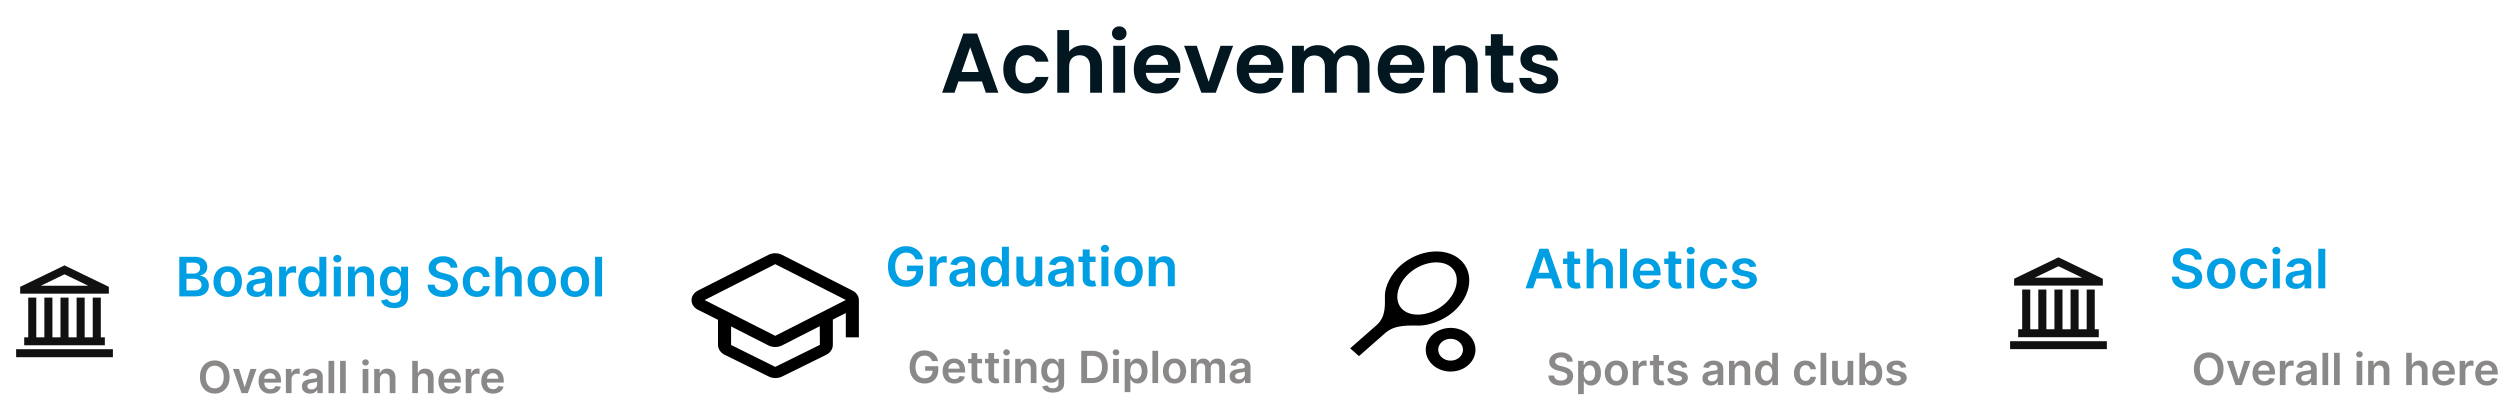 <svg width="1240" height="200" viewBox="0 0 1240 200" fill="none" xmlns="http://www.w3.org/2000/svg">
<path d="M88.937 147V127.364H96.454C97.873 127.364 99.052 127.587 99.992 128.035C100.938 128.476 101.644 129.08 102.111 129.847C102.584 130.614 102.82 131.483 102.82 132.455C102.82 133.254 102.667 133.938 102.36 134.507C102.053 135.069 101.641 135.526 101.123 135.878C100.605 136.229 100.027 136.482 99.388 136.635V136.827C100.085 136.865 100.752 137.08 101.392 137.469C102.037 137.853 102.565 138.396 102.974 139.099C103.383 139.803 103.587 140.653 103.587 141.65C103.587 142.666 103.341 143.58 102.849 144.392C102.357 145.197 101.615 145.833 100.625 146.3C99.634 146.767 98.387 147 96.885 147H88.937ZM92.494 144.028H96.32C97.611 144.028 98.541 143.782 99.11 143.289C99.685 142.791 99.973 142.152 99.973 141.372C99.973 140.79 99.829 140.266 99.541 139.799C99.254 139.326 98.844 138.956 98.314 138.687C97.783 138.412 97.151 138.275 96.415 138.275H92.494V144.028ZM92.494 135.715H96.013C96.626 135.715 97.179 135.603 97.671 135.379C98.164 135.149 98.55 134.826 98.832 134.411C99.119 133.989 99.263 133.49 99.263 132.915C99.263 132.154 98.995 131.528 98.458 131.036C97.927 130.544 97.138 130.298 96.09 130.298H92.494V135.715ZM112.953 147.288C111.514 147.288 110.268 146.971 109.213 146.338C108.158 145.706 107.34 144.82 106.759 143.683C106.183 142.545 105.896 141.215 105.896 139.694C105.896 138.173 106.183 136.84 106.759 135.696C107.34 134.551 108.158 133.663 109.213 133.03C110.268 132.397 111.514 132.081 112.953 132.081C114.391 132.081 115.637 132.397 116.692 133.03C117.747 133.663 118.562 134.551 119.137 135.696C119.718 136.84 120.009 138.173 120.009 139.694C120.009 141.215 119.718 142.545 119.137 143.683C118.562 144.82 117.747 145.706 116.692 146.338C115.637 146.971 114.391 147.288 112.953 147.288ZM112.972 144.507C113.752 144.507 114.403 144.293 114.928 143.865C115.452 143.43 115.842 142.848 116.097 142.12C116.359 141.391 116.491 140.579 116.491 139.684C116.491 138.783 116.359 137.968 116.097 137.239C115.842 136.504 115.452 135.919 114.928 135.485C114.403 135.05 113.752 134.833 112.972 134.833C112.173 134.833 111.508 135.05 110.977 135.485C110.453 135.919 110.06 136.504 109.798 137.239C109.542 137.968 109.415 138.783 109.415 139.684C109.415 140.579 109.542 141.391 109.798 142.12C110.06 142.848 110.453 143.43 110.977 143.865C111.508 144.293 112.173 144.507 112.972 144.507ZM127.193 147.297C126.26 147.297 125.419 147.131 124.672 146.799C123.93 146.46 123.342 145.961 122.907 145.303C122.479 144.645 122.265 143.833 122.265 142.868C122.265 142.037 122.418 141.349 122.725 140.806C123.032 140.263 123.451 139.828 123.981 139.502C124.512 139.176 125.109 138.93 125.774 138.764C126.445 138.591 127.139 138.467 127.855 138.39C128.718 138.3 129.418 138.221 129.955 138.15C130.491 138.074 130.881 137.958 131.124 137.805C131.374 137.645 131.498 137.399 131.498 137.067V137.009C131.498 136.287 131.284 135.728 130.856 135.331C130.428 134.935 129.811 134.737 129.005 134.737C128.155 134.737 127.481 134.922 126.982 135.293C126.49 135.664 126.158 136.102 125.985 136.607L122.744 136.146C123 135.251 123.422 134.504 124.01 133.903C124.598 133.295 125.317 132.842 126.167 132.541C127.017 132.234 127.957 132.081 128.986 132.081C129.696 132.081 130.402 132.164 131.105 132.33C131.808 132.496 132.451 132.771 133.032 133.155C133.614 133.532 134.081 134.047 134.432 134.699C134.79 135.35 134.969 136.165 134.969 137.143V147H131.632V144.977H131.517C131.306 145.386 131.009 145.77 130.626 146.127C130.249 146.479 129.772 146.763 129.197 146.981C128.628 147.192 127.96 147.297 127.193 147.297ZM128.094 144.747C128.791 144.747 129.395 144.609 129.907 144.335C130.418 144.053 130.811 143.683 131.086 143.222C131.367 142.762 131.508 142.26 131.508 141.717V139.982C131.399 140.071 131.214 140.154 130.952 140.231C130.696 140.308 130.408 140.375 130.089 140.432C129.769 140.49 129.453 140.541 129.14 140.586C128.826 140.63 128.555 140.669 128.325 140.701C127.807 140.771 127.343 140.886 126.934 141.046C126.525 141.206 126.202 141.429 125.966 141.717C125.729 141.998 125.611 142.363 125.611 142.81C125.611 143.449 125.844 143.932 126.311 144.258C126.778 144.584 127.372 144.747 128.094 144.747ZM138.459 147V132.273H141.825V134.727H141.978C142.246 133.877 142.707 133.222 143.359 132.762C144.017 132.295 144.768 132.062 145.612 132.062C145.804 132.062 146.018 132.071 146.254 132.091C146.497 132.103 146.699 132.126 146.858 132.158V135.35C146.711 135.299 146.478 135.255 146.158 135.216C145.845 135.172 145.542 135.149 145.248 135.149C144.615 135.149 144.046 135.287 143.541 135.561C143.042 135.83 142.649 136.204 142.362 136.683C142.074 137.163 141.93 137.716 141.93 138.342V147H138.459ZM154.023 147.259C152.866 147.259 151.831 146.962 150.916 146.367C150.002 145.773 149.28 144.91 148.75 143.778C148.219 142.647 147.954 141.273 147.954 139.656C147.954 138.019 148.222 136.638 148.759 135.513C149.302 134.382 150.034 133.529 150.955 132.953C151.875 132.372 152.901 132.081 154.033 132.081C154.896 132.081 155.605 132.228 156.161 132.522C156.717 132.81 157.158 133.158 157.484 133.567C157.81 133.97 158.063 134.35 158.242 134.708H158.386V127.364H161.866V147H158.453V144.68H158.242C158.063 145.038 157.804 145.418 157.465 145.821C157.126 146.217 156.679 146.556 156.123 146.837C155.567 147.118 154.867 147.259 154.023 147.259ZM154.991 144.411C155.726 144.411 156.353 144.213 156.871 143.817C157.388 143.414 157.782 142.855 158.05 142.139C158.318 141.423 158.453 140.589 158.453 139.636C158.453 138.684 158.318 137.856 158.05 137.153C157.788 136.45 157.398 135.903 156.88 135.513C156.369 135.124 155.739 134.929 154.991 134.929C154.218 134.929 153.572 135.13 153.055 135.533C152.537 135.935 152.147 136.491 151.885 137.201C151.623 137.911 151.492 138.722 151.492 139.636C151.492 140.557 151.623 141.378 151.885 142.1C152.153 142.816 152.546 143.382 153.064 143.798C153.588 144.207 154.231 144.411 154.991 144.411ZM165.565 147V132.273H169.036V147H165.565ZM167.31 130.183C166.76 130.183 166.287 130 165.891 129.636C165.494 129.265 165.296 128.821 165.296 128.303C165.296 127.779 165.494 127.335 165.891 126.971C166.287 126.6 166.76 126.414 167.31 126.414C167.866 126.414 168.339 126.6 168.729 126.971C169.125 127.335 169.323 127.779 169.323 128.303C169.323 128.821 169.125 129.265 168.729 129.636C168.339 130 167.866 130.183 167.31 130.183ZM176.076 138.371V147H172.605V132.273H175.922V134.775H176.095C176.434 133.951 176.974 133.295 177.715 132.81C178.463 132.324 179.387 132.081 180.486 132.081C181.502 132.081 182.388 132.298 183.142 132.733C183.903 133.168 184.491 133.797 184.906 134.622C185.328 135.446 185.536 136.447 185.529 137.623V147H182.059V138.16C182.059 137.175 181.803 136.405 181.291 135.849C180.786 135.293 180.087 135.015 179.192 135.015C178.584 135.015 178.044 135.149 177.571 135.418C177.105 135.68 176.737 136.06 176.469 136.559C176.207 137.057 176.076 137.661 176.076 138.371ZM195.463 152.83C194.216 152.83 193.146 152.66 192.251 152.321C191.356 151.989 190.637 151.542 190.093 150.979C189.55 150.417 189.173 149.793 188.962 149.109L192.088 148.352C192.228 148.64 192.433 148.924 192.701 149.205C192.97 149.493 193.331 149.729 193.785 149.915C194.245 150.107 194.823 150.202 195.52 150.202C196.505 150.202 197.32 149.963 197.965 149.483C198.611 149.01 198.934 148.23 198.934 147.144V144.354H198.761C198.582 144.712 198.32 145.079 197.975 145.456C197.636 145.833 197.185 146.15 196.623 146.406C196.067 146.661 195.367 146.789 194.523 146.789C193.392 146.789 192.366 146.524 191.445 145.993C190.531 145.456 189.802 144.657 189.259 143.596C188.722 142.529 188.454 141.193 188.454 139.588C188.454 137.971 188.722 136.607 189.259 135.494C189.802 134.376 190.534 133.529 191.455 132.953C192.375 132.372 193.401 132.081 194.533 132.081C195.396 132.081 196.105 132.228 196.661 132.522C197.224 132.81 197.671 133.158 198.003 133.567C198.336 133.97 198.588 134.35 198.761 134.708H198.953V132.273H202.376V147.24C202.376 148.499 202.075 149.541 201.474 150.365C200.873 151.19 200.052 151.807 199.01 152.216C197.968 152.625 196.786 152.83 195.463 152.83ZM195.491 144.066C196.226 144.066 196.853 143.887 197.371 143.529C197.888 143.171 198.282 142.657 198.55 141.985C198.818 141.314 198.953 140.509 198.953 139.569C198.953 138.642 198.818 137.831 198.55 137.134C198.288 136.437 197.898 135.897 197.38 135.513C196.869 135.124 196.239 134.929 195.491 134.929C194.718 134.929 194.072 135.13 193.555 135.533C193.037 135.935 192.647 136.488 192.385 137.191C192.123 137.888 191.992 138.681 191.992 139.569C191.992 140.471 192.123 141.26 192.385 141.938C192.653 142.609 193.046 143.133 193.564 143.51C194.088 143.881 194.731 144.066 195.491 144.066ZM223.455 132.762C223.366 131.924 222.988 131.272 222.324 130.806C221.665 130.339 220.809 130.106 219.754 130.106C219.013 130.106 218.377 130.218 217.846 130.441C217.315 130.665 216.91 130.969 216.628 131.352C216.347 131.736 216.203 132.174 216.197 132.666C216.197 133.075 216.29 133.43 216.475 133.73C216.667 134.031 216.926 134.286 217.252 134.497C217.578 134.702 217.939 134.874 218.335 135.015C218.731 135.156 219.131 135.274 219.533 135.37L221.374 135.83C222.116 136.002 222.829 136.236 223.513 136.53C224.203 136.824 224.82 137.195 225.363 137.642C225.913 138.089 226.347 138.63 226.667 139.262C226.987 139.895 227.146 140.637 227.146 141.487C227.146 142.637 226.852 143.651 226.264 144.526C225.676 145.396 224.826 146.076 223.714 146.569C222.608 147.054 221.269 147.297 219.696 147.297C218.169 147.297 216.842 147.061 215.717 146.588C214.599 146.115 213.723 145.424 213.09 144.517C212.464 143.609 212.125 142.503 212.074 141.199H215.574C215.625 141.883 215.836 142.452 216.206 142.906C216.577 143.36 217.06 143.699 217.654 143.922C218.255 144.146 218.926 144.258 219.668 144.258C220.441 144.258 221.119 144.143 221.7 143.913C222.288 143.676 222.749 143.35 223.081 142.935C223.413 142.513 223.583 142.021 223.589 141.458C223.583 140.947 223.433 140.525 223.139 140.192C222.845 139.854 222.432 139.572 221.902 139.349C221.378 139.119 220.764 138.914 220.061 138.735L217.827 138.16C216.21 137.744 214.931 137.115 213.992 136.271C213.058 135.421 212.592 134.293 212.592 132.886C212.592 131.729 212.905 130.716 213.531 129.847C214.164 128.978 215.024 128.303 216.111 127.824C217.197 127.338 218.428 127.095 219.802 127.095C221.195 127.095 222.416 127.338 223.465 127.824C224.519 128.303 225.347 128.971 225.948 129.828C226.549 130.678 226.859 131.656 226.878 132.762H223.455ZM236.588 147.288C235.118 147.288 233.856 146.965 232.801 146.319C231.753 145.674 230.944 144.782 230.375 143.644C229.813 142.5 229.531 141.183 229.531 139.694C229.531 138.198 229.819 136.878 230.394 135.734C230.97 134.583 231.781 133.689 232.83 133.049C233.884 132.404 235.131 132.081 236.569 132.081C237.764 132.081 238.822 132.301 239.743 132.743C240.67 133.177 241.408 133.794 241.958 134.593C242.507 135.386 242.82 136.312 242.897 137.374H239.58C239.445 136.664 239.126 136.073 238.621 135.6C238.122 135.12 237.454 134.881 236.617 134.881C235.907 134.881 235.284 135.072 234.747 135.456C234.21 135.833 233.792 136.376 233.491 137.086C233.197 137.795 233.05 138.646 233.05 139.636C233.05 140.64 233.197 141.503 233.491 142.225C233.785 142.941 234.198 143.494 234.728 143.884C235.265 144.267 235.895 144.459 236.617 144.459C237.128 144.459 237.585 144.363 237.988 144.172C238.397 143.973 238.739 143.689 239.014 143.318C239.289 142.947 239.477 142.497 239.58 141.966H242.897C242.814 143.008 242.507 143.932 241.977 144.737C241.446 145.536 240.724 146.163 239.81 146.616C238.896 147.064 237.822 147.288 236.588 147.288ZM249.218 138.371V147H245.747V127.364H249.141V134.775H249.314C249.659 133.944 250.193 133.289 250.915 132.81C251.644 132.324 252.571 132.081 253.696 132.081C254.718 132.081 255.61 132.295 256.371 132.723C257.131 133.152 257.72 133.778 258.135 134.603C258.557 135.427 258.768 136.434 258.768 137.623V147H255.297V138.16C255.297 137.169 255.041 136.399 254.53 135.849C254.025 135.293 253.315 135.015 252.401 135.015C251.788 135.015 251.238 135.149 250.752 135.418C250.273 135.68 249.896 136.06 249.621 136.559C249.352 137.057 249.218 137.661 249.218 138.371ZM268.73 147.288C267.292 147.288 266.045 146.971 264.991 146.338C263.936 145.706 263.118 144.82 262.536 143.683C261.961 142.545 261.673 141.215 261.673 139.694C261.673 138.173 261.961 136.84 262.536 135.696C263.118 134.551 263.936 133.663 264.991 133.03C266.045 132.397 267.292 132.081 268.73 132.081C270.168 132.081 271.415 132.397 272.469 133.03C273.524 133.663 274.339 134.551 274.914 135.696C275.496 136.84 275.787 138.173 275.787 139.694C275.787 141.215 275.496 142.545 274.914 143.683C274.339 144.82 273.524 145.706 272.469 146.338C271.415 146.971 270.168 147.288 268.73 147.288ZM268.749 144.507C269.529 144.507 270.181 144.293 270.705 143.865C271.229 143.43 271.619 142.848 271.875 142.12C272.137 141.391 272.268 140.579 272.268 139.684C272.268 138.783 272.137 137.968 271.875 137.239C271.619 136.504 271.229 135.919 270.705 135.485C270.181 135.05 269.529 134.833 268.749 134.833C267.95 134.833 267.285 135.05 266.755 135.485C266.231 135.919 265.837 136.504 265.575 137.239C265.32 137.968 265.192 138.783 265.192 139.684C265.192 140.579 265.32 141.391 265.575 142.12C265.837 142.848 266.231 143.43 266.755 143.865C267.285 144.293 267.95 144.507 268.749 144.507ZM285.157 147.288C283.718 147.288 282.472 146.971 281.417 146.338C280.363 145.706 279.544 144.82 278.963 143.683C278.387 142.545 278.1 141.215 278.1 139.694C278.1 138.173 278.387 136.84 278.963 135.696C279.544 134.551 280.363 133.663 281.417 133.03C282.472 132.397 283.718 132.081 285.157 132.081C286.595 132.081 287.841 132.397 288.896 133.03C289.951 133.663 290.766 134.551 291.341 135.696C291.923 136.84 292.213 138.173 292.213 139.694C292.213 141.215 291.923 142.545 291.341 143.683C290.766 144.82 289.951 145.706 288.896 146.338C287.841 146.971 286.595 147.288 285.157 147.288ZM285.176 144.507C285.956 144.507 286.608 144.293 287.132 143.865C287.656 143.43 288.046 142.848 288.301 142.12C288.564 141.391 288.695 140.579 288.695 139.684C288.695 138.783 288.564 137.968 288.301 137.239C288.046 136.504 287.656 135.919 287.132 135.485C286.608 135.05 285.956 134.833 285.176 134.833C284.377 134.833 283.712 135.05 283.181 135.485C282.657 135.919 282.264 136.504 282.002 137.239C281.746 137.968 281.619 138.783 281.619 139.684C281.619 140.579 281.746 141.391 282.002 142.12C282.264 142.848 282.657 143.43 283.181 143.865C283.712 144.293 284.377 144.507 285.176 144.507ZM298.63 127.364V147H295.159V127.364H298.63Z" fill="#009FE3"/>
<path d="M32 131.629L31.124 132.06L11.126 141.719L10 142.272V145.656H54V142.272L52.874 141.719L32.874 132.06L32 131.629ZM32 136.059L43.75 141.719H20.25L32 136.059ZM14 147.625V167.312H12V171.25H52V167.312H50V147.625H46V167.312H42V147.625H38V167.312H34V147.625H30V167.312H26V147.625H22V167.312H18V147.625H14ZM8 173.219V177.156H56V173.219H8Z" fill="#111111"/>
<path d="M113.875 187C113.875 188.724 113.552 190.201 112.906 191.43C112.266 192.654 111.391 193.591 110.281 194.242C109.177 194.893 107.924 195.219 106.523 195.219C105.122 195.219 103.867 194.893 102.758 194.242C101.654 193.586 100.779 192.646 100.133 191.422C99.492 190.193 99.172 188.719 99.172 187C99.172 185.276 99.492 183.802 100.133 182.578C100.779 181.349 101.654 180.409 102.758 179.758C103.867 179.107 105.122 178.781 106.523 178.781C107.924 178.781 109.177 179.107 110.281 179.758C111.391 180.409 112.266 181.349 112.906 182.578C113.552 183.802 113.875 185.276 113.875 187ZM110.961 187C110.961 185.786 110.771 184.763 110.391 183.93C110.016 183.091 109.495 182.458 108.828 182.031C108.161 181.599 107.393 181.383 106.523 181.383C105.654 181.383 104.885 181.599 104.219 182.031C103.552 182.458 103.029 183.091 102.648 183.93C102.273 184.763 102.086 185.786 102.086 187C102.086 188.214 102.273 189.24 102.648 190.078C103.029 190.911 103.552 191.544 104.219 191.977C104.885 192.404 105.654 192.617 106.523 192.617C107.393 192.617 108.161 192.404 108.828 191.977C109.495 191.544 110.016 190.911 110.391 190.078C110.771 189.24 110.961 188.214 110.961 187ZM127.209 183L122.936 195H119.811L115.537 183H118.553L121.311 191.914H121.436L124.201 183H127.209ZM134.07 195.234C132.867 195.234 131.828 194.984 130.953 194.484C130.083 193.979 129.414 193.266 128.945 192.344C128.477 191.417 128.242 190.326 128.242 189.07C128.242 187.836 128.477 186.753 128.945 185.82C129.419 184.883 130.081 184.154 130.93 183.633C131.779 183.107 132.776 182.844 133.922 182.844C134.661 182.844 135.359 182.964 136.016 183.203C136.677 183.437 137.26 183.802 137.766 184.297C138.276 184.792 138.677 185.422 138.969 186.187C139.26 186.948 139.406 187.854 139.406 188.906V189.773H129.57V187.867H136.695C136.69 187.326 136.573 186.844 136.344 186.422C136.115 185.995 135.794 185.659 135.383 185.414C134.977 185.169 134.503 185.047 133.961 185.047C133.383 185.047 132.875 185.187 132.438 185.469C132 185.745 131.659 186.109 131.414 186.562C131.174 187.01 131.052 187.503 131.047 188.039V189.703C131.047 190.401 131.174 191 131.43 191.5C131.685 191.995 132.042 192.375 132.5 192.641C132.958 192.901 133.495 193.031 134.109 193.031C134.521 193.031 134.893 192.974 135.227 192.859C135.56 192.74 135.849 192.565 136.094 192.336C136.339 192.107 136.523 191.823 136.648 191.484L139.289 191.781C139.122 192.479 138.805 193.089 138.336 193.609C137.872 194.125 137.279 194.526 136.555 194.812C135.831 195.094 135.003 195.234 134.07 195.234ZM141.799 195V183H144.541V185H144.666C144.885 184.307 145.26 183.773 145.791 183.398C146.327 183.018 146.939 182.828 147.627 182.828C147.783 182.828 147.958 182.836 148.15 182.852C148.348 182.862 148.512 182.88 148.643 182.906V185.508C148.523 185.466 148.333 185.43 148.072 185.398C147.817 185.362 147.57 185.344 147.33 185.344C146.814 185.344 146.351 185.456 145.939 185.68C145.533 185.898 145.213 186.203 144.979 186.594C144.744 186.984 144.627 187.435 144.627 187.945V195H141.799ZM153.76 195.242C152.999 195.242 152.314 195.107 151.705 194.836C151.101 194.56 150.622 194.154 150.268 193.617C149.919 193.081 149.744 192.419 149.744 191.633C149.744 190.956 149.869 190.396 150.119 189.953C150.369 189.51 150.71 189.156 151.143 188.891C151.575 188.625 152.062 188.424 152.604 188.289C153.15 188.148 153.715 188.047 154.299 187.984C155.002 187.911 155.572 187.846 156.01 187.789C156.447 187.727 156.765 187.633 156.963 187.508C157.166 187.378 157.268 187.177 157.268 186.906V186.859C157.268 186.271 157.093 185.815 156.744 185.492C156.395 185.169 155.893 185.008 155.236 185.008C154.544 185.008 153.994 185.159 153.588 185.461C153.187 185.763 152.916 186.12 152.775 186.531L150.135 186.156C150.343 185.427 150.687 184.818 151.166 184.328C151.645 183.833 152.231 183.464 152.924 183.219C153.617 182.969 154.382 182.844 155.221 182.844C155.799 182.844 156.374 182.911 156.947 183.047C157.52 183.182 158.044 183.406 158.518 183.719C158.992 184.026 159.372 184.445 159.658 184.977C159.95 185.508 160.096 186.172 160.096 186.969V195H157.377V193.352H157.283C157.111 193.685 156.869 193.997 156.557 194.289C156.249 194.576 155.861 194.807 155.393 194.984C154.929 195.156 154.385 195.242 153.76 195.242ZM154.494 193.164C155.062 193.164 155.554 193.052 155.971 192.828C156.387 192.599 156.708 192.297 156.932 191.922C157.161 191.547 157.275 191.138 157.275 190.695V189.281C157.187 189.354 157.036 189.422 156.822 189.484C156.614 189.547 156.38 189.602 156.119 189.648C155.859 189.695 155.601 189.737 155.346 189.773C155.09 189.81 154.869 189.841 154.682 189.867C154.26 189.924 153.882 190.018 153.549 190.148C153.215 190.279 152.952 190.461 152.76 190.695C152.567 190.924 152.471 191.221 152.471 191.586C152.471 192.107 152.661 192.5 153.041 192.766C153.421 193.031 153.906 193.164 154.494 193.164ZM165.768 179V195H162.939V179H165.768ZM171.504 179V195H168.676V179H171.504ZM179.869 195V183H182.697V195H179.869ZM181.291 181.297C180.843 181.297 180.458 181.148 180.135 180.852C179.812 180.549 179.65 180.187 179.65 179.766C179.65 179.339 179.812 178.977 180.135 178.68C180.458 178.378 180.843 178.227 181.291 178.227C181.744 178.227 182.13 178.378 182.447 178.68C182.77 178.977 182.932 179.339 182.932 179.766C182.932 180.187 182.77 180.549 182.447 180.852C182.13 181.148 181.744 181.297 181.291 181.297ZM188.434 187.969V195H185.605V183H188.309V185.039H188.449C188.725 184.367 189.165 183.833 189.77 183.437C190.379 183.042 191.132 182.844 192.027 182.844C192.855 182.844 193.577 183.021 194.191 183.375C194.811 183.729 195.29 184.242 195.629 184.914C195.973 185.586 196.142 186.401 196.137 187.359V195H193.309V187.797C193.309 186.995 193.1 186.367 192.684 185.914C192.272 185.461 191.702 185.234 190.973 185.234C190.478 185.234 190.038 185.344 189.652 185.562C189.272 185.776 188.973 186.086 188.754 186.492C188.54 186.898 188.434 187.391 188.434 187.969ZM207.297 187.969V195H204.469V179H207.234V185.039H207.375C207.656 184.362 208.091 183.828 208.68 183.437C209.273 183.042 210.029 182.844 210.945 182.844C211.779 182.844 212.505 183.018 213.125 183.367C213.745 183.716 214.224 184.227 214.563 184.898C214.906 185.57 215.078 186.391 215.078 187.359V195H212.25V187.797C212.25 186.99 212.042 186.362 211.625 185.914C211.214 185.461 210.635 185.234 209.891 185.234C209.391 185.234 208.943 185.344 208.547 185.562C208.156 185.776 207.849 186.086 207.625 186.492C207.406 186.898 207.297 187.391 207.297 187.969ZM223.273 195.234C222.07 195.234 221.031 194.984 220.156 194.484C219.286 193.979 218.617 193.266 218.148 192.344C217.68 191.417 217.445 190.326 217.445 189.07C217.445 187.836 217.68 186.753 218.148 185.82C218.622 184.883 219.284 184.154 220.133 183.633C220.982 183.107 221.979 182.844 223.125 182.844C223.865 182.844 224.563 182.964 225.219 183.203C225.88 183.437 226.464 183.802 226.969 184.297C227.479 184.792 227.88 185.422 228.172 186.187C228.464 186.948 228.609 187.854 228.609 188.906V189.773H218.773V187.867H225.898C225.893 187.326 225.776 186.844 225.547 186.422C225.318 185.995 224.997 185.659 224.586 185.414C224.18 185.169 223.706 185.047 223.164 185.047C222.586 185.047 222.078 185.187 221.641 185.469C221.203 185.745 220.862 186.109 220.617 186.562C220.378 187.01 220.255 187.503 220.25 188.039V189.703C220.25 190.401 220.378 191 220.633 191.5C220.888 191.995 221.245 192.375 221.703 192.641C222.161 192.901 222.698 193.031 223.313 193.031C223.724 193.031 224.096 192.974 224.43 192.859C224.763 192.74 225.052 192.565 225.297 192.336C225.542 192.107 225.727 191.823 225.852 191.484L228.492 191.781C228.326 192.479 228.008 193.089 227.539 193.609C227.076 194.125 226.482 194.526 225.758 194.812C225.034 195.094 224.206 195.234 223.273 195.234ZM231.002 195V183H233.744V185H233.869C234.088 184.307 234.463 183.773 234.994 183.398C235.531 183.018 236.143 182.828 236.83 182.828C236.986 182.828 237.161 182.836 237.354 182.852C237.551 182.862 237.715 182.88 237.846 182.906V185.508C237.726 185.466 237.536 185.43 237.275 185.398C237.02 185.362 236.773 185.344 236.533 185.344C236.018 185.344 235.554 185.456 235.143 185.68C234.736 185.898 234.416 186.203 234.182 186.594C233.947 186.984 233.83 187.435 233.83 187.945V195H231.002ZM244.543 195.234C243.34 195.234 242.301 194.984 241.426 194.484C240.556 193.979 239.887 193.266 239.418 192.344C238.949 191.417 238.715 190.326 238.715 189.07C238.715 187.836 238.949 186.753 239.418 185.82C239.892 184.883 240.553 184.154 241.402 183.633C242.251 183.107 243.249 182.844 244.395 182.844C245.134 182.844 245.832 182.964 246.488 183.203C247.15 183.437 247.733 183.802 248.238 184.297C248.749 184.792 249.15 185.422 249.441 186.187C249.733 186.948 249.879 187.854 249.879 188.906V189.773H240.043V187.867H247.168C247.163 187.326 247.046 186.844 246.816 186.422C246.587 185.995 246.267 185.659 245.855 185.414C245.449 185.169 244.975 185.047 244.434 185.047C243.855 185.047 243.348 185.187 242.91 185.469C242.473 185.745 242.132 186.109 241.887 186.562C241.647 187.01 241.525 187.503 241.52 188.039V189.703C241.52 190.401 241.647 191 241.902 191.5C242.158 191.995 242.514 192.375 242.973 192.641C243.431 192.901 243.967 193.031 244.582 193.031C244.993 193.031 245.366 192.974 245.699 192.859C246.033 192.74 246.322 192.565 246.566 192.336C246.811 192.107 246.996 191.823 247.121 191.484L249.762 191.781C249.595 192.479 249.277 193.089 248.809 193.609C248.345 194.125 247.751 194.526 247.027 194.812C246.303 195.094 245.475 195.234 244.543 195.234Z" fill="#8B8888"/>
<g clip-path="url(#clip0_369_35)">
<path d="M426.008 148.868C426.01 147.904 425.713 146.957 425.149 146.123C424.584 145.289 423.771 144.597 422.792 144.119L387.828 126.369C386.821 125.866 385.675 125.601 384.508 125.601C383.342 125.601 382.196 125.866 381.188 126.369L346.173 144.119C345.205 144.611 344.404 145.309 343.847 146.145C343.29 146.981 342.997 147.927 342.997 148.89C342.997 149.852 343.29 150.798 343.847 151.634C344.404 152.471 345.205 153.169 346.173 153.66L356.133 158.63V171.099C356.139 172.074 356.438 173.031 357.001 173.878C357.564 174.725 358.373 175.434 359.349 175.936L381.396 186.808C382.38 187.274 383.487 187.519 384.612 187.519C385.737 187.519 386.844 187.274 387.828 186.808L409.875 175.936C410.851 175.434 411.66 174.725 412.223 173.878C412.786 173.031 413.086 172.074 413.091 171.099V158.497L419.524 155.258V167.328H426.008V148.868ZM406.659 171.055L384.508 181.971L362.617 171.099V161.914L381.188 171.366C382.199 171.86 383.344 172.12 384.508 172.12C385.673 172.12 386.817 171.86 387.828 171.366L406.607 161.781L406.659 171.055ZM384.508 166.573L349.493 148.823L384.508 131.029L419.524 148.779L384.508 166.573Z" fill="black"/>
</g>
<path d="M454.092 128.634C453.932 128.116 453.711 127.653 453.43 127.244C453.155 126.828 452.823 126.474 452.433 126.18C452.049 125.886 451.608 125.665 451.11 125.518C450.611 125.365 450.068 125.288 449.48 125.288C448.425 125.288 447.485 125.553 446.661 126.084C445.836 126.614 445.188 127.394 444.714 128.423C444.248 129.446 444.015 130.692 444.015 132.163C444.015 133.646 444.248 134.902 444.714 135.931C445.181 136.96 445.83 137.743 446.661 138.28C447.492 138.81 448.457 139.076 449.556 139.076C450.554 139.076 451.417 138.884 452.145 138.5C452.88 138.117 453.446 137.574 453.842 136.87C454.239 136.161 454.437 135.33 454.437 134.377L455.242 134.502H449.911V131.722H457.879V134.08C457.879 135.761 457.521 137.216 456.805 138.443C456.089 139.67 455.105 140.616 453.852 141.281C452.599 141.939 451.161 142.268 449.537 142.268C447.728 142.268 446.14 141.863 444.772 141.051C443.411 140.233 442.346 139.072 441.579 137.57C440.819 136.062 440.438 134.272 440.438 132.201C440.438 130.616 440.662 129.2 441.109 127.953C441.563 126.707 442.196 125.649 443.008 124.78C443.82 123.904 444.772 123.239 445.865 122.786C446.958 122.325 448.147 122.095 449.432 122.095C450.518 122.095 451.532 122.255 452.471 122.575C453.411 122.888 454.245 123.335 454.974 123.917C455.709 124.499 456.313 125.189 456.786 125.988C457.259 126.787 457.569 127.669 457.716 128.634H454.092ZM461.165 142V127.273H464.531V129.727H464.684C464.953 128.877 465.413 128.222 466.065 127.762C466.723 127.295 467.474 127.062 468.318 127.062C468.51 127.062 468.724 127.071 468.96 127.091C469.203 127.103 469.405 127.126 469.564 127.158V130.35C469.417 130.299 469.184 130.255 468.864 130.216C468.551 130.172 468.248 130.149 467.954 130.149C467.321 130.149 466.752 130.287 466.247 130.561C465.748 130.83 465.355 131.204 465.068 131.683C464.78 132.163 464.636 132.716 464.636 133.342V142H461.165ZM475.845 142.297C474.911 142.297 474.071 142.131 473.323 141.799C472.581 141.46 471.993 140.961 471.559 140.303C471.13 139.645 470.916 138.833 470.916 137.868C470.916 137.037 471.07 136.349 471.377 135.806C471.683 135.263 472.102 134.828 472.633 134.502C473.163 134.176 473.761 133.93 474.426 133.764C475.097 133.591 475.79 133.467 476.506 133.39C477.369 133.3 478.069 133.221 478.606 133.15C479.143 133.074 479.533 132.958 479.776 132.805C480.025 132.645 480.15 132.399 480.15 132.067V132.009C480.15 131.287 479.935 130.728 479.507 130.331C479.079 129.935 478.462 129.737 477.657 129.737C476.807 129.737 476.132 129.922 475.634 130.293C475.141 130.664 474.809 131.102 474.636 131.607L471.396 131.146C471.651 130.251 472.073 129.504 472.661 128.903C473.249 128.295 473.968 127.842 474.819 127.541C475.669 127.234 476.608 127.081 477.638 127.081C478.347 127.081 479.053 127.164 479.756 127.33C480.46 127.496 481.102 127.771 481.684 128.155C482.265 128.532 482.732 129.047 483.084 129.699C483.441 130.35 483.62 131.165 483.62 132.143V142H480.284V139.977H480.169C479.958 140.386 479.661 140.77 479.277 141.127C478.9 141.479 478.424 141.763 477.848 141.981C477.28 142.192 476.612 142.297 475.845 142.297ZM476.746 139.747C477.443 139.747 478.047 139.609 478.558 139.335C479.069 139.053 479.462 138.683 479.737 138.222C480.019 137.762 480.159 137.26 480.159 136.717V134.982C480.051 135.071 479.865 135.154 479.603 135.231C479.347 135.308 479.06 135.375 478.74 135.432C478.421 135.49 478.104 135.541 477.791 135.586C477.478 135.63 477.206 135.669 476.976 135.701C476.458 135.771 475.995 135.886 475.586 136.046C475.177 136.206 474.854 136.429 474.617 136.717C474.381 136.998 474.263 137.363 474.263 137.81C474.263 138.449 474.496 138.932 474.962 139.258C475.429 139.584 476.024 139.747 476.746 139.747ZM492.576 142.259C491.419 142.259 490.383 141.962 489.469 141.367C488.555 140.773 487.833 139.91 487.302 138.778C486.772 137.647 486.506 136.273 486.506 134.656C486.506 133.019 486.775 131.638 487.312 130.513C487.855 129.382 488.587 128.529 489.508 127.953C490.428 127.372 491.454 127.081 492.585 127.081C493.448 127.081 494.158 127.228 494.714 127.522C495.27 127.81 495.711 128.158 496.037 128.567C496.363 128.97 496.616 129.35 496.794 129.708H496.938V122.364H500.419V142H497.005V139.68H496.794C496.616 140.038 496.357 140.418 496.018 140.821C495.679 141.217 495.232 141.556 494.676 141.837C494.119 142.118 493.419 142.259 492.576 142.259ZM493.544 139.411C494.279 139.411 494.906 139.213 495.423 138.817C495.941 138.414 496.334 137.855 496.603 137.139C496.871 136.423 497.005 135.589 497.005 134.636C497.005 133.684 496.871 132.856 496.603 132.153C496.341 131.45 495.951 130.903 495.433 130.513C494.922 130.124 494.292 129.929 493.544 129.929C492.771 129.929 492.125 130.13 491.607 130.533C491.09 130.935 490.7 131.491 490.438 132.201C490.176 132.911 490.044 133.722 490.044 134.636C490.044 135.557 490.176 136.378 490.438 137.1C490.706 137.816 491.099 138.382 491.617 138.798C492.141 139.207 492.783 139.411 493.544 139.411ZM513.504 135.806V127.273H516.975V142H513.61V139.382H513.456C513.124 140.207 512.577 140.881 511.817 141.406C511.062 141.93 510.132 142.192 509.026 142.192C508.061 142.192 507.208 141.978 506.466 141.549C505.731 141.115 505.156 140.485 504.741 139.661C504.325 138.83 504.117 137.826 504.117 136.65V127.273H507.588V136.113C507.588 137.046 507.844 137.788 508.355 138.337C508.867 138.887 509.538 139.162 510.369 139.162C510.88 139.162 511.376 139.037 511.855 138.788C512.334 138.539 512.727 138.168 513.034 137.676C513.347 137.177 513.504 136.554 513.504 135.806ZM524.782 142.297C523.849 142.297 523.008 142.131 522.26 141.799C521.519 141.46 520.931 140.961 520.496 140.303C520.068 139.645 519.854 138.833 519.854 137.868C519.854 137.037 520.007 136.349 520.314 135.806C520.621 135.263 521.04 134.828 521.57 134.502C522.101 134.176 522.698 133.93 523.363 133.764C524.034 133.591 524.728 133.467 525.444 133.39C526.307 133.3 527.006 133.221 527.543 133.15C528.08 133.074 528.47 132.958 528.713 132.805C528.962 132.645 529.087 132.399 529.087 132.067V132.009C529.087 131.287 528.873 130.728 528.445 130.331C528.016 129.935 527.4 129.737 526.594 129.737C525.744 129.737 525.07 129.922 524.571 130.293C524.079 130.664 523.747 131.102 523.574 131.607L520.333 131.146C520.589 130.251 521.011 129.504 521.599 128.903C522.187 128.295 522.906 127.842 523.756 127.541C524.606 127.234 525.546 127.081 526.575 127.081C527.285 127.081 527.991 127.164 528.694 127.33C529.397 127.496 530.04 127.771 530.621 128.155C531.203 128.532 531.669 129.047 532.021 129.699C532.379 130.35 532.558 131.165 532.558 132.143V142H529.221V139.977H529.106C528.895 140.386 528.598 140.77 528.215 141.127C527.837 141.479 527.361 141.763 526.786 141.981C526.217 142.192 525.549 142.297 524.782 142.297ZM525.683 139.747C526.38 139.747 526.984 139.609 527.495 139.335C528.007 139.053 528.4 138.683 528.675 138.222C528.956 137.762 529.097 137.26 529.097 136.717V134.982C528.988 135.071 528.803 135.154 528.541 135.231C528.285 135.308 527.997 135.375 527.678 135.432C527.358 135.49 527.042 135.541 526.728 135.586C526.415 135.63 526.144 135.669 525.913 135.701C525.396 135.771 524.932 135.886 524.523 136.046C524.114 136.206 523.791 136.429 523.555 136.717C523.318 136.998 523.2 137.363 523.2 137.81C523.2 138.449 523.433 138.932 523.9 139.258C524.367 139.584 524.961 139.747 525.683 139.747ZM543.402 127.273V129.957H534.936V127.273H543.402ZM537.026 123.744H540.497V137.57C540.497 138.037 540.567 138.395 540.708 138.644C540.855 138.887 541.047 139.053 541.283 139.143C541.52 139.232 541.782 139.277 542.069 139.277C542.287 139.277 542.485 139.261 542.664 139.229C542.849 139.197 542.99 139.168 543.086 139.143L543.671 141.856C543.485 141.92 543.22 141.99 542.875 142.067C542.536 142.144 542.12 142.189 541.628 142.201C540.759 142.227 539.976 142.096 539.279 141.808C538.582 141.514 538.03 141.06 537.62 140.447C537.218 139.833 537.02 139.066 537.026 138.146V123.744ZM546.305 142V127.273H549.776V142H546.305ZM548.05 125.183C547.5 125.183 547.027 125 546.631 124.636C546.235 124.265 546.036 123.821 546.036 123.303C546.036 122.779 546.235 122.335 546.631 121.971C547.027 121.6 547.5 121.414 548.05 121.414C548.606 121.414 549.079 121.6 549.469 121.971C549.865 122.335 550.063 122.779 550.063 123.303C550.063 123.821 549.865 124.265 549.469 124.636C549.079 125 548.606 125.183 548.05 125.183ZM559.769 142.288C558.331 142.288 557.084 141.971 556.03 141.338C554.975 140.706 554.157 139.82 553.575 138.683C553 137.545 552.712 136.215 552.712 134.694C552.712 133.173 553 131.84 553.575 130.696C554.157 129.551 554.975 128.663 556.03 128.03C557.084 127.397 558.331 127.081 559.769 127.081C561.207 127.081 562.454 127.397 563.508 128.03C564.563 128.663 565.378 129.551 565.953 130.696C566.535 131.84 566.826 133.173 566.826 134.694C566.826 136.215 566.535 137.545 565.953 138.683C565.378 139.82 564.563 140.706 563.508 141.338C562.454 141.971 561.207 142.288 559.769 142.288ZM559.788 139.507C560.568 139.507 561.22 139.293 561.744 138.865C562.268 138.43 562.658 137.848 562.914 137.12C563.176 136.391 563.307 135.579 563.307 134.684C563.307 133.783 563.176 132.968 562.914 132.239C562.658 131.504 562.268 130.919 561.744 130.485C561.22 130.05 560.568 129.833 559.788 129.833C558.989 129.833 558.324 130.05 557.794 130.485C557.27 130.919 556.877 131.504 556.614 132.239C556.359 132.968 556.231 133.783 556.231 134.684C556.231 135.579 556.359 136.391 556.614 137.12C556.877 137.848 557.27 138.43 557.794 138.865C558.324 139.293 558.989 139.507 559.788 139.507ZM573.243 133.371V142H569.772V127.273H573.089V129.775H573.262C573.6 128.951 574.141 128.295 574.882 127.81C575.63 127.324 576.554 127.081 577.653 127.081C578.669 127.081 579.555 127.298 580.309 127.733C581.07 128.168 581.658 128.797 582.073 129.622C582.495 130.446 582.703 131.447 582.696 132.623V142H579.225V133.16C579.225 132.175 578.97 131.405 578.458 130.849C577.953 130.293 577.254 130.015 576.359 130.015C575.751 130.015 575.211 130.149 574.738 130.418C574.272 130.68 573.904 131.06 573.636 131.559C573.374 132.057 573.243 132.661 573.243 133.371Z" fill="#009FE3"/>
<path d="M462.297 179.109C462.167 178.687 461.987 178.31 461.758 177.977C461.534 177.638 461.263 177.349 460.945 177.109C460.633 176.87 460.273 176.69 459.867 176.57C459.461 176.445 459.018 176.383 458.539 176.383C457.68 176.383 456.914 176.599 456.242 177.031C455.57 177.464 455.042 178.099 454.656 178.937C454.276 179.771 454.086 180.786 454.086 181.984C454.086 183.193 454.276 184.216 454.656 185.055C455.036 185.893 455.565 186.531 456.242 186.969C456.919 187.401 457.706 187.617 458.602 187.617C459.414 187.617 460.117 187.461 460.711 187.148C461.31 186.836 461.771 186.393 462.094 185.82C462.417 185.242 462.578 184.565 462.578 183.789L463.234 183.891H458.891V181.625H465.383V183.547C465.383 184.917 465.091 186.102 464.508 187.102C463.924 188.102 463.122 188.872 462.102 189.414C461.081 189.951 459.909 190.219 458.586 190.219C457.112 190.219 455.818 189.888 454.703 189.227C453.594 188.56 452.727 187.615 452.102 186.391C451.482 185.161 451.172 183.703 451.172 182.016C451.172 180.724 451.354 179.57 451.719 178.555C452.089 177.539 452.604 176.677 453.266 175.969C453.927 175.255 454.703 174.714 455.594 174.344C456.484 173.969 457.453 173.781 458.5 173.781C459.385 173.781 460.211 173.911 460.977 174.172C461.742 174.427 462.422 174.792 463.016 175.266C463.615 175.74 464.107 176.302 464.492 176.953C464.878 177.604 465.13 178.323 465.25 179.109H462.297ZM473.373 190.234C472.17 190.234 471.131 189.984 470.256 189.484C469.386 188.979 468.717 188.266 468.248 187.344C467.779 186.417 467.545 185.326 467.545 184.07C467.545 182.836 467.779 181.753 468.248 180.82C468.722 179.883 469.383 179.154 470.232 178.633C471.081 178.107 472.079 177.844 473.225 177.844C473.964 177.844 474.662 177.964 475.318 178.203C475.98 178.437 476.563 178.802 477.068 179.297C477.579 179.792 477.98 180.422 478.271 181.187C478.563 181.948 478.709 182.854 478.709 183.906V184.773H468.873V182.867H475.998C475.993 182.326 475.876 181.844 475.646 181.422C475.417 180.995 475.097 180.659 474.686 180.414C474.279 180.169 473.805 180.047 473.264 180.047C472.686 180.047 472.178 180.187 471.74 180.469C471.303 180.745 470.962 181.109 470.717 181.562C470.477 182.01 470.355 182.503 470.35 183.039V184.703C470.35 185.401 470.477 186 470.732 186.5C470.988 186.995 471.344 187.375 471.803 187.641C472.261 187.901 472.798 188.031 473.412 188.031C473.824 188.031 474.196 187.974 474.529 187.859C474.863 187.74 475.152 187.565 475.396 187.336C475.641 187.107 475.826 186.823 475.951 186.484L478.592 186.781C478.425 187.479 478.107 188.089 477.639 188.609C477.175 189.125 476.581 189.526 475.857 189.812C475.133 190.094 474.305 190.234 473.373 190.234ZM487.094 178V180.187H480.195V178H487.094ZM481.898 175.125H484.727V186.391C484.727 186.771 484.784 187.063 484.898 187.266C485.018 187.464 485.174 187.599 485.367 187.672C485.56 187.745 485.773 187.781 486.008 187.781C486.185 187.781 486.346 187.768 486.492 187.742C486.643 187.716 486.758 187.693 486.836 187.672L487.313 189.883C487.161 189.935 486.945 189.992 486.664 190.055C486.388 190.117 486.049 190.154 485.648 190.164C484.94 190.185 484.302 190.078 483.734 189.844C483.167 189.604 482.716 189.234 482.383 188.734C482.055 188.234 481.893 187.609 481.898 186.859V175.125ZM495.451 178V180.187H488.553V178H495.451ZM490.256 175.125H493.084V186.391C493.084 186.771 493.141 187.063 493.256 187.266C493.376 187.464 493.532 187.599 493.725 187.672C493.917 187.745 494.131 187.781 494.365 187.781C494.542 187.781 494.704 187.768 494.85 187.742C495.001 187.716 495.115 187.693 495.193 187.672L495.67 189.883C495.519 189.935 495.303 189.992 495.021 190.055C494.745 190.117 494.407 190.154 494.006 190.164C493.298 190.185 492.66 190.078 492.092 189.844C491.524 189.604 491.074 189.234 490.74 188.734C490.412 188.234 490.251 187.609 490.256 186.859V175.125ZM497.816 190V178H500.645V190H497.816ZM499.238 176.297C498.79 176.297 498.405 176.148 498.082 175.852C497.759 175.549 497.598 175.187 497.598 174.766C497.598 174.339 497.759 173.977 498.082 173.68C498.405 173.378 498.79 173.227 499.238 173.227C499.691 173.227 500.077 173.378 500.395 173.68C500.717 173.977 500.879 174.339 500.879 174.766C500.879 175.187 500.717 175.549 500.395 175.852C500.077 176.148 499.691 176.297 499.238 176.297ZM506.381 182.969V190H503.553V178H506.256V180.039H506.396C506.673 179.367 507.113 178.833 507.717 178.437C508.326 178.042 509.079 177.844 509.975 177.844C510.803 177.844 511.524 178.021 512.139 178.375C512.758 178.729 513.238 179.242 513.576 179.914C513.92 180.586 514.089 181.401 514.084 182.359V190H511.256V182.797C511.256 181.995 511.048 181.367 510.631 180.914C510.219 180.461 509.649 180.234 508.92 180.234C508.425 180.234 507.985 180.344 507.6 180.562C507.219 180.776 506.92 181.086 506.701 181.492C506.488 181.898 506.381 182.391 506.381 182.969ZM522.178 194.75C521.162 194.75 520.29 194.612 519.561 194.336C518.831 194.065 518.245 193.701 517.803 193.242C517.36 192.784 517.053 192.276 516.881 191.719L519.428 191.102C519.542 191.336 519.709 191.568 519.928 191.797C520.146 192.031 520.441 192.224 520.811 192.375C521.186 192.531 521.657 192.609 522.225 192.609C523.027 192.609 523.691 192.414 524.217 192.023C524.743 191.638 525.006 191.003 525.006 190.117V187.844H524.865C524.719 188.135 524.506 188.435 524.225 188.742C523.949 189.049 523.581 189.307 523.123 189.516C522.67 189.724 522.1 189.828 521.412 189.828C520.49 189.828 519.654 189.612 518.904 189.18C518.16 188.742 517.566 188.091 517.123 187.227C516.686 186.357 516.467 185.268 516.467 183.961C516.467 182.643 516.686 181.531 517.123 180.625C517.566 179.714 518.162 179.023 518.912 178.555C519.662 178.081 520.498 177.844 521.42 177.844C522.123 177.844 522.701 177.964 523.154 178.203C523.613 178.437 523.977 178.721 524.248 179.055C524.519 179.383 524.725 179.693 524.865 179.984H525.021V178H527.811V190.195C527.811 191.221 527.566 192.07 527.076 192.742C526.587 193.414 525.917 193.917 525.068 194.25C524.219 194.583 523.256 194.75 522.178 194.75ZM522.201 187.609C522.8 187.609 523.311 187.464 523.732 187.172C524.154 186.88 524.475 186.461 524.693 185.914C524.912 185.367 525.021 184.711 525.021 183.945C525.021 183.19 524.912 182.529 524.693 181.961C524.48 181.393 524.162 180.953 523.74 180.641C523.324 180.323 522.811 180.164 522.201 180.164C521.571 180.164 521.045 180.328 520.623 180.656C520.201 180.984 519.883 181.435 519.67 182.008C519.456 182.576 519.35 183.221 519.35 183.945C519.35 184.68 519.456 185.323 519.67 185.875C519.889 186.422 520.209 186.849 520.631 187.156C521.058 187.458 521.581 187.609 522.201 187.609ZM541.713 190H536.291V174H541.822C543.411 174 544.775 174.32 545.916 174.961C547.062 175.596 547.942 176.51 548.557 177.703C549.171 178.896 549.479 180.323 549.479 181.984C549.479 183.651 549.169 185.083 548.549 186.281C547.934 187.479 547.046 188.398 545.885 189.039C544.729 189.68 543.338 190 541.713 190ZM539.189 187.492H541.572C542.687 187.492 543.617 187.289 544.361 186.883C545.106 186.471 545.666 185.859 546.041 185.047C546.416 184.229 546.604 183.208 546.604 181.984C546.604 180.76 546.416 179.745 546.041 178.937C545.666 178.125 545.111 177.518 544.377 177.117C543.648 176.711 542.742 176.508 541.658 176.508H539.189V187.492ZM552.107 190V178H554.936V190H552.107ZM553.529 176.297C553.081 176.297 552.696 176.148 552.373 175.852C552.05 175.549 551.889 175.187 551.889 174.766C551.889 174.339 552.05 173.977 552.373 173.68C552.696 173.378 553.081 173.227 553.529 173.227C553.982 173.227 554.368 173.378 554.686 173.68C555.008 173.977 555.17 174.339 555.17 174.766C555.17 175.187 555.008 175.549 554.686 175.852C554.368 176.148 553.982 176.297 553.529 176.297ZM557.844 194.5V178H560.625V179.984H560.789C560.935 179.693 561.141 179.383 561.406 179.055C561.672 178.721 562.031 178.437 562.484 178.203C562.938 177.964 563.516 177.844 564.219 177.844C565.146 177.844 565.982 178.081 566.727 178.555C567.477 179.023 568.07 179.719 568.508 180.641C568.951 181.557 569.172 182.682 569.172 184.016C569.172 185.333 568.956 186.453 568.523 187.375C568.091 188.297 567.503 189 566.758 189.484C566.013 189.969 565.169 190.211 564.227 190.211C563.539 190.211 562.969 190.096 562.516 189.867C562.063 189.638 561.698 189.362 561.422 189.039C561.151 188.711 560.94 188.401 560.789 188.109H560.672V194.5H557.844ZM560.617 184C560.617 184.776 560.727 185.456 560.945 186.039C561.169 186.622 561.49 187.078 561.906 187.406C562.328 187.729 562.839 187.891 563.438 187.891C564.063 187.891 564.586 187.724 565.008 187.391C565.43 187.052 565.747 186.591 565.961 186.008C566.18 185.419 566.289 184.75 566.289 184C566.289 183.255 566.182 182.594 565.969 182.016C565.755 181.437 565.438 180.984 565.016 180.656C564.594 180.328 564.068 180.164 563.438 180.164C562.833 180.164 562.32 180.323 561.898 180.641C561.477 180.958 561.156 181.404 560.938 181.977C560.724 182.549 560.617 183.224 560.617 184ZM574.422 174V190H571.594V174H574.422ZM582.564 190.234C581.393 190.234 580.377 189.977 579.518 189.461C578.658 188.945 577.992 188.224 577.518 187.297C577.049 186.37 576.814 185.286 576.814 184.047C576.814 182.807 577.049 181.721 577.518 180.789C577.992 179.857 578.658 179.133 579.518 178.617C580.377 178.102 581.393 177.844 582.564 177.844C583.736 177.844 584.752 178.102 585.611 178.617C586.471 179.133 587.135 179.857 587.604 180.789C588.077 181.721 588.314 182.807 588.314 184.047C588.314 185.286 588.077 186.37 587.604 187.297C587.135 188.224 586.471 188.945 585.611 189.461C584.752 189.977 583.736 190.234 582.564 190.234ZM582.58 187.969C583.215 187.969 583.747 187.794 584.174 187.445C584.601 187.091 584.919 186.617 585.127 186.023C585.34 185.43 585.447 184.768 585.447 184.039C585.447 183.305 585.34 182.641 585.127 182.047C584.919 181.448 584.601 180.971 584.174 180.617C583.747 180.263 583.215 180.086 582.58 180.086C581.929 180.086 581.387 180.263 580.955 180.617C580.528 180.971 580.208 181.448 579.994 182.047C579.786 182.641 579.682 183.305 579.682 184.039C579.682 184.768 579.786 185.43 579.994 186.023C580.208 186.617 580.528 187.091 580.955 187.445C581.387 187.794 581.929 187.969 582.58 187.969ZM590.715 190V178H593.418V180.039H593.559C593.809 179.352 594.223 178.815 594.801 178.43C595.379 178.039 596.069 177.844 596.871 177.844C597.684 177.844 598.368 178.042 598.926 178.437C599.488 178.828 599.884 179.362 600.113 180.039H600.238C600.504 179.372 600.952 178.841 601.582 178.445C602.217 178.044 602.97 177.844 603.84 177.844C604.944 177.844 605.845 178.193 606.543 178.891C607.241 179.589 607.59 180.607 607.59 181.945V190H604.754V182.383C604.754 181.638 604.556 181.094 604.16 180.75C603.764 180.401 603.28 180.227 602.707 180.227C602.025 180.227 601.491 180.44 601.105 180.867C600.725 181.289 600.535 181.839 600.535 182.516V190H597.762V182.266C597.762 181.646 597.574 181.151 597.199 180.781C596.829 180.411 596.345 180.227 595.746 180.227C595.34 180.227 594.97 180.331 594.637 180.539C594.303 180.742 594.038 181.031 593.84 181.406C593.642 181.776 593.543 182.208 593.543 182.703V190H590.715ZM613.912 190.242C613.152 190.242 612.467 190.107 611.857 189.836C611.253 189.56 610.774 189.154 610.42 188.617C610.071 188.081 609.896 187.419 609.896 186.633C609.896 185.956 610.021 185.396 610.271 184.953C610.521 184.51 610.863 184.156 611.295 183.891C611.727 183.625 612.214 183.424 612.756 183.289C613.303 183.148 613.868 183.047 614.451 182.984C615.154 182.911 615.725 182.846 616.162 182.789C616.6 182.727 616.917 182.633 617.115 182.508C617.318 182.378 617.42 182.177 617.42 181.906V181.859C617.42 181.271 617.245 180.815 616.896 180.492C616.548 180.169 616.045 180.008 615.389 180.008C614.696 180.008 614.146 180.159 613.74 180.461C613.339 180.763 613.068 181.12 612.928 181.531L610.287 181.156C610.495 180.427 610.839 179.818 611.318 179.328C611.798 178.833 612.383 178.464 613.076 178.219C613.769 177.969 614.535 177.844 615.373 177.844C615.951 177.844 616.527 177.911 617.1 178.047C617.673 178.182 618.196 178.406 618.67 178.719C619.144 179.026 619.524 179.445 619.811 179.977C620.102 180.508 620.248 181.172 620.248 181.969V190H617.529V188.352H617.436C617.264 188.685 617.021 188.997 616.709 189.289C616.402 189.576 616.014 189.807 615.545 189.984C615.081 190.156 614.537 190.242 613.912 190.242ZM614.646 188.164C615.214 188.164 615.706 188.052 616.123 187.828C616.54 187.599 616.86 187.297 617.084 186.922C617.313 186.547 617.428 186.138 617.428 185.695V184.281C617.339 184.354 617.188 184.422 616.975 184.484C616.766 184.547 616.532 184.602 616.271 184.648C616.011 184.695 615.753 184.737 615.498 184.773C615.243 184.81 615.021 184.841 614.834 184.867C614.412 184.924 614.035 185.018 613.701 185.148C613.368 185.279 613.105 185.461 612.912 185.695C612.719 185.924 612.623 186.221 612.623 186.586C612.623 187.107 612.813 187.5 613.193 187.766C613.574 188.031 614.058 188.164 614.646 188.164Z" fill="#8B8888"/>
<path d="M724.187 128.744C716.972 122.406 703.775 123.679 694.741 131.615C689.807 135.948 686.971 142.096 686.909 146.402C686.847 150.681 687.711 156.937 682.747 161.298L669.673 172.781L674.052 176.627L687.125 165.144C692.089 160.783 699.212 161.542 704.083 161.487C708.955 161.433 715.985 158.942 720.918 154.608C729.922 146.673 731.402 135.081 724.187 128.744V128.744ZM695.82 153.633C691.102 149.49 692.582 141.148 699.088 135.433C705.594 129.719 715.06 128.419 719.808 132.562C724.526 136.706 723.046 145.048 716.54 150.762C710.034 156.477 700.568 157.777 695.82 153.633V153.633ZM719.5 168.042C721.134 168.042 722.707 168.61 723.847 169.64C726.252 171.752 726.252 175.192 723.847 177.304C722.707 178.306 721.134 178.875 719.5 178.875C717.866 178.875 716.293 178.306 715.152 177.277C712.747 175.165 712.747 171.725 715.152 169.612C716.293 168.61 717.866 168.042 719.5 168.042ZM719.5 162.625C717.058 162.621 714.669 163.254 712.638 164.443C710.606 165.633 709.022 167.326 708.087 169.308C707.152 171.29 706.909 173.471 707.387 175.574C707.865 177.678 709.044 179.609 710.774 181.123C713.179 183.235 716.355 184.292 719.5 184.292C721.942 184.296 724.33 183.663 726.362 182.473C728.394 181.283 729.978 179.59 730.913 177.609C731.848 175.627 732.091 173.446 731.613 171.343C731.135 169.239 729.956 167.308 728.226 165.794C727.08 164.788 725.719 163.99 724.222 163.446C722.725 162.903 721.12 162.624 719.5 162.625V162.625Z" fill="black"/>
<path d="M760.458 143H756.662L763.575 123.364H767.966L774.888 143H771.092L765.847 127.391H765.694L760.458 143ZM760.583 135.301H770.938V138.158H760.583V135.301ZM783.753 128.273V130.957H775.286V128.273H783.753ZM777.377 124.744H780.847V138.57C780.847 139.037 780.918 139.395 781.058 139.644C781.205 139.887 781.397 140.053 781.634 140.143C781.87 140.232 782.132 140.277 782.42 140.277C782.637 140.277 782.835 140.261 783.014 140.229C783.2 140.197 783.34 140.168 783.436 140.143L784.021 142.856C783.836 142.92 783.57 142.99 783.225 143.067C782.887 143.144 782.471 143.189 781.979 143.201C781.11 143.227 780.327 143.096 779.63 142.808C778.933 142.514 778.38 142.06 777.971 141.447C777.568 140.833 777.37 140.066 777.377 139.146V124.744ZM790.443 134.371V143H786.972V123.364H790.366V130.775H790.539C790.884 129.944 791.418 129.289 792.14 128.81C792.869 128.324 793.795 128.081 794.92 128.081C795.943 128.081 796.835 128.295 797.595 128.723C798.356 129.152 798.944 129.778 799.36 130.603C799.782 131.427 799.992 132.434 799.992 133.623V143H796.522V134.16C796.522 133.169 796.266 132.399 795.755 131.849C795.25 131.293 794.54 131.015 793.626 131.015C793.012 131.015 792.463 131.149 791.977 131.418C791.497 131.68 791.12 132.06 790.845 132.559C790.577 133.057 790.443 133.661 790.443 134.371ZM807.001 123.364V143H803.53V123.364H807.001ZM817.09 143.288C815.614 143.288 814.339 142.981 813.265 142.367C812.197 141.747 811.376 140.871 810.801 139.74C810.225 138.602 809.938 137.263 809.938 135.723C809.938 134.208 810.225 132.878 810.801 131.734C811.382 130.583 812.194 129.689 813.236 129.049C814.278 128.404 815.502 128.081 816.908 128.081C817.816 128.081 818.672 128.228 819.478 128.522C820.29 128.81 821.006 129.257 821.626 129.864C822.252 130.472 822.744 131.245 823.102 132.185C823.46 133.118 823.639 134.23 823.639 135.521V136.586H811.568V134.246H820.312C820.306 133.581 820.162 132.99 819.881 132.472C819.599 131.948 819.206 131.536 818.701 131.235C818.203 130.935 817.621 130.785 816.956 130.785C816.247 130.785 815.623 130.957 815.086 131.303C814.55 131.641 814.131 132.089 813.83 132.645C813.536 133.195 813.386 133.799 813.38 134.457V136.499C813.38 137.356 813.536 138.091 813.85 138.705C814.163 139.312 814.601 139.778 815.163 140.104C815.726 140.424 816.384 140.584 817.138 140.584C817.643 140.584 818.1 140.513 818.509 140.373C818.919 140.226 819.273 140.012 819.574 139.73C819.874 139.449 820.101 139.101 820.254 138.685L823.495 139.05C823.291 139.906 822.901 140.654 822.325 141.293C821.757 141.926 821.028 142.418 820.139 142.77C819.251 143.115 818.235 143.288 817.09 143.288ZM833.929 128.273V130.957H825.463V128.273H833.929ZM827.553 124.744H831.024V138.57C831.024 139.037 831.095 139.395 831.235 139.644C831.382 139.887 831.574 140.053 831.81 140.143C832.047 140.232 832.309 140.277 832.597 140.277C832.814 140.277 833.012 140.261 833.191 140.229C833.377 140.197 833.517 140.168 833.613 140.143L834.198 142.856C834.013 142.92 833.747 142.99 833.402 143.067C833.063 143.144 832.648 143.189 832.156 143.201C831.286 143.227 830.503 143.096 829.807 142.808C829.11 142.514 828.557 142.06 828.148 141.447C827.745 140.833 827.547 140.066 827.553 139.146V124.744ZM836.832 143V128.273H840.303V143H836.832ZM838.577 126.183C838.028 126.183 837.555 126 837.158 125.636C836.762 125.265 836.564 124.821 836.564 124.303C836.564 123.779 836.762 123.335 837.158 122.971C837.555 122.6 838.028 122.414 838.577 122.414C839.133 122.414 839.606 122.6 839.996 122.971C840.393 123.335 840.591 123.779 840.591 124.303C840.591 124.821 840.393 125.265 839.996 125.636C839.606 126 839.133 126.183 838.577 126.183ZM850.296 143.288C848.826 143.288 847.564 142.965 846.509 142.319C845.461 141.674 844.652 140.782 844.083 139.644C843.521 138.5 843.239 137.183 843.239 135.694C843.239 134.198 843.527 132.878 844.102 131.734C844.678 130.583 845.489 129.689 846.538 129.049C847.592 128.404 848.839 128.081 850.277 128.081C851.472 128.081 852.53 128.301 853.451 128.743C854.378 129.177 855.116 129.794 855.666 130.593C856.215 131.386 856.528 132.312 856.605 133.374H853.288C853.153 132.664 852.834 132.073 852.329 131.6C851.83 131.12 851.162 130.881 850.325 130.881C849.616 130.881 848.992 131.072 848.455 131.456C847.918 131.833 847.5 132.376 847.199 133.086C846.905 133.795 846.758 134.646 846.758 135.636C846.758 136.64 846.905 137.503 847.199 138.225C847.493 138.941 847.906 139.494 848.436 139.884C848.973 140.267 849.603 140.459 850.325 140.459C850.836 140.459 851.293 140.363 851.696 140.172C852.105 139.973 852.447 139.689 852.722 139.318C852.997 138.947 853.185 138.497 853.288 137.966H856.605C856.522 139.008 856.215 139.932 855.685 140.737C855.154 141.536 854.432 142.163 853.518 142.616C852.604 143.064 851.53 143.288 850.296 143.288ZM871.095 132.165L867.931 132.511C867.842 132.191 867.685 131.891 867.461 131.609C867.244 131.328 866.95 131.101 866.579 130.929C866.208 130.756 865.755 130.67 865.218 130.67C864.495 130.67 863.888 130.826 863.396 131.14C862.91 131.453 862.67 131.859 862.677 132.357C862.67 132.786 862.827 133.134 863.147 133.402C863.473 133.671 864.01 133.891 864.757 134.064L867.27 134.601C868.663 134.901 869.699 135.377 870.376 136.029C871.06 136.681 871.405 137.535 871.412 138.589C871.405 139.516 871.134 140.335 870.597 141.044C870.066 141.747 869.328 142.297 868.382 142.693C867.436 143.089 866.349 143.288 865.122 143.288C863.319 143.288 861.868 142.911 860.769 142.156C859.669 141.396 859.014 140.338 858.803 138.983L862.188 138.657C862.341 139.321 862.667 139.823 863.166 140.162C863.664 140.501 864.313 140.67 865.112 140.67C865.937 140.67 866.598 140.501 867.097 140.162C867.602 139.823 867.854 139.404 867.854 138.906C867.854 138.484 867.691 138.136 867.365 137.861C867.046 137.586 866.547 137.375 865.87 137.228L863.358 136.701C861.945 136.407 860.9 135.911 860.222 135.214C859.545 134.511 859.209 133.623 859.216 132.549C859.209 131.641 859.455 130.855 859.954 130.19C860.459 129.519 861.159 129.001 862.054 128.637C862.955 128.266 863.994 128.081 865.17 128.081C866.896 128.081 868.254 128.449 869.245 129.184C870.242 129.919 870.859 130.913 871.095 132.165Z" fill="#009FE3"/>
<path d="M777.273 179.398C777.201 178.716 776.893 178.185 776.352 177.805C775.815 177.424 775.117 177.234 774.258 177.234C773.654 177.234 773.135 177.326 772.703 177.508C772.271 177.69 771.94 177.937 771.711 178.25C771.482 178.562 771.365 178.919 771.359 179.32C771.359 179.654 771.435 179.943 771.586 180.187C771.742 180.432 771.953 180.641 772.219 180.812C772.484 180.979 772.779 181.12 773.102 181.234C773.424 181.349 773.75 181.445 774.078 181.523L775.578 181.898C776.182 182.039 776.763 182.229 777.32 182.469C777.883 182.708 778.385 183.01 778.828 183.375C779.276 183.74 779.63 184.18 779.891 184.695C780.151 185.211 780.281 185.815 780.281 186.508C780.281 187.445 780.042 188.271 779.563 188.984C779.083 189.693 778.391 190.247 777.484 190.648C776.583 191.044 775.492 191.242 774.211 191.242C772.966 191.242 771.885 191.049 770.969 190.664C770.057 190.279 769.344 189.716 768.828 188.977C768.318 188.237 768.042 187.336 768 186.273H770.852C770.893 186.831 771.065 187.294 771.367 187.664C771.669 188.034 772.063 188.31 772.547 188.492C773.036 188.674 773.583 188.766 774.188 188.766C774.818 188.766 775.37 188.672 775.844 188.484C776.323 188.292 776.698 188.026 776.969 187.687C777.24 187.344 777.378 186.943 777.383 186.484C777.378 186.068 777.255 185.724 777.016 185.453C776.776 185.177 776.44 184.948 776.008 184.766C775.581 184.578 775.081 184.411 774.508 184.266L772.688 183.797C771.37 183.458 770.328 182.945 769.563 182.258C768.802 181.565 768.422 180.646 768.422 179.5C768.422 178.557 768.677 177.732 769.188 177.023C769.703 176.315 770.404 175.766 771.289 175.375C772.174 174.979 773.177 174.781 774.297 174.781C775.432 174.781 776.427 174.979 777.281 175.375C778.141 175.766 778.815 176.31 779.305 177.008C779.794 177.701 780.047 178.497 780.062 179.398H777.273ZM782.74 195.5V179H785.521V180.984H785.686C785.831 180.693 786.037 180.383 786.303 180.055C786.568 179.721 786.928 179.437 787.381 179.203C787.834 178.964 788.412 178.844 789.115 178.844C790.042 178.844 790.878 179.081 791.623 179.555C792.373 180.023 792.967 180.719 793.404 181.641C793.847 182.557 794.068 183.682 794.068 185.016C794.068 186.333 793.852 187.453 793.42 188.375C792.988 189.297 792.399 190 791.654 190.484C790.91 190.969 790.066 191.211 789.123 191.211C788.436 191.211 787.865 191.096 787.412 190.867C786.959 190.638 786.594 190.362 786.318 190.039C786.048 189.711 785.837 189.401 785.686 189.109H785.568V195.5H782.74ZM785.514 185C785.514 185.776 785.623 186.456 785.842 187.039C786.066 187.622 786.386 188.078 786.803 188.406C787.225 188.729 787.735 188.891 788.334 188.891C788.959 188.891 789.482 188.724 789.904 188.391C790.326 188.052 790.644 187.591 790.857 187.008C791.076 186.419 791.186 185.75 791.186 185C791.186 184.255 791.079 183.594 790.865 183.016C790.652 182.437 790.334 181.984 789.912 181.656C789.49 181.328 788.964 181.164 788.334 181.164C787.73 181.164 787.217 181.323 786.795 181.641C786.373 181.958 786.053 182.404 785.834 182.977C785.62 183.549 785.514 184.224 785.514 185ZM801.725 191.234C800.553 191.234 799.537 190.977 798.678 190.461C797.818 189.945 797.152 189.224 796.678 188.297C796.209 187.37 795.975 186.286 795.975 185.047C795.975 183.807 796.209 182.721 796.678 181.789C797.152 180.857 797.818 180.133 798.678 179.617C799.537 179.102 800.553 178.844 801.725 178.844C802.896 178.844 803.912 179.102 804.771 179.617C805.631 180.133 806.295 180.857 806.764 181.789C807.238 182.721 807.475 183.807 807.475 185.047C807.475 186.286 807.238 187.37 806.764 188.297C806.295 189.224 805.631 189.945 804.771 190.461C803.912 190.977 802.896 191.234 801.725 191.234ZM801.74 188.969C802.376 188.969 802.907 188.794 803.334 188.445C803.761 188.091 804.079 187.617 804.287 187.023C804.501 186.43 804.607 185.768 804.607 185.039C804.607 184.305 804.501 183.641 804.287 183.047C804.079 182.448 803.761 181.971 803.334 181.617C802.907 181.263 802.376 181.086 801.74 181.086C801.089 181.086 800.548 181.263 800.115 181.617C799.688 181.971 799.368 182.448 799.154 183.047C798.946 183.641 798.842 184.305 798.842 185.039C798.842 185.768 798.946 186.43 799.154 187.023C799.368 187.617 799.688 188.091 800.115 188.445C800.548 188.794 801.089 188.969 801.74 188.969ZM809.875 191V179H812.617V181H812.742C812.961 180.307 813.336 179.773 813.867 179.398C814.404 179.018 815.016 178.828 815.703 178.828C815.859 178.828 816.034 178.836 816.227 178.852C816.424 178.862 816.589 178.88 816.719 178.906V181.508C816.599 181.466 816.409 181.43 816.148 181.398C815.893 181.362 815.646 181.344 815.406 181.344C814.891 181.344 814.427 181.456 814.016 181.68C813.609 181.898 813.289 182.203 813.055 182.594C812.82 182.984 812.703 183.435 812.703 183.945V191H809.875ZM825.234 179V181.187H818.336V179H825.234ZM820.039 176.125H822.867V187.391C822.867 187.771 822.924 188.063 823.039 188.266C823.159 188.464 823.315 188.599 823.508 188.672C823.701 188.745 823.914 188.781 824.148 188.781C824.326 188.781 824.487 188.768 824.633 188.742C824.784 188.716 824.898 188.693 824.977 188.672L825.453 190.883C825.302 190.935 825.086 190.992 824.805 191.055C824.529 191.117 824.19 191.154 823.789 191.164C823.081 191.185 822.443 191.078 821.875 190.844C821.307 190.604 820.857 190.234 820.523 189.734C820.195 189.234 820.034 188.609 820.039 187.859V176.125ZM836.912 182.172L834.334 182.453C834.261 182.193 834.133 181.948 833.951 181.719C833.774 181.49 833.535 181.305 833.232 181.164C832.93 181.023 832.561 180.953 832.123 180.953C831.535 180.953 831.04 181.081 830.639 181.336C830.243 181.591 830.048 181.922 830.053 182.328C830.048 182.677 830.175 182.961 830.436 183.18C830.701 183.398 831.139 183.578 831.748 183.719L833.795 184.156C834.93 184.401 835.774 184.789 836.326 185.32C836.883 185.852 837.165 186.547 837.17 187.406C837.165 188.161 836.943 188.828 836.506 189.406C836.074 189.979 835.472 190.427 834.701 190.75C833.93 191.073 833.045 191.234 832.045 191.234C830.576 191.234 829.394 190.927 828.498 190.312C827.602 189.693 827.068 188.831 826.896 187.727L829.654 187.461C829.779 188.003 830.045 188.411 830.451 188.687C830.857 188.964 831.386 189.102 832.037 189.102C832.709 189.102 833.248 188.964 833.654 188.687C834.066 188.411 834.271 188.07 834.271 187.664C834.271 187.32 834.139 187.036 833.873 186.812C833.613 186.589 833.206 186.417 832.654 186.297L830.607 185.867C829.456 185.628 828.605 185.224 828.053 184.656C827.501 184.083 827.227 183.359 827.232 182.484C827.227 181.745 827.428 181.104 827.834 180.562C828.245 180.016 828.816 179.594 829.545 179.297C830.279 178.995 831.126 178.844 832.084 178.844C833.49 178.844 834.597 179.143 835.404 179.742C836.217 180.341 836.719 181.151 836.912 182.172ZM848.412 191.242C847.652 191.242 846.967 191.107 846.357 190.836C845.753 190.56 845.274 190.154 844.92 189.617C844.571 189.081 844.396 188.419 844.396 187.633C844.396 186.956 844.521 186.396 844.771 185.953C845.021 185.51 845.363 185.156 845.795 184.891C846.227 184.625 846.714 184.424 847.256 184.289C847.803 184.148 848.368 184.047 848.951 183.984C849.654 183.911 850.225 183.846 850.662 183.789C851.1 183.727 851.417 183.633 851.615 183.508C851.818 183.378 851.92 183.177 851.92 182.906V182.859C851.92 182.271 851.745 181.815 851.396 181.492C851.048 181.169 850.545 181.008 849.889 181.008C849.196 181.008 848.646 181.159 848.24 181.461C847.839 181.763 847.568 182.12 847.428 182.531L844.787 182.156C844.995 181.427 845.339 180.818 845.818 180.328C846.298 179.833 846.883 179.464 847.576 179.219C848.269 178.969 849.035 178.844 849.873 178.844C850.451 178.844 851.027 178.911 851.6 179.047C852.173 179.182 852.696 179.406 853.17 179.719C853.644 180.026 854.024 180.445 854.311 180.977C854.602 181.508 854.748 182.172 854.748 182.969V191H852.029V189.352H851.936C851.764 189.685 851.521 189.997 851.209 190.289C850.902 190.576 850.514 190.807 850.045 190.984C849.581 191.156 849.037 191.242 848.412 191.242ZM849.146 189.164C849.714 189.164 850.206 189.052 850.623 188.828C851.04 188.599 851.36 188.297 851.584 187.922C851.813 187.547 851.928 187.138 851.928 186.695V185.281C851.839 185.354 851.688 185.422 851.475 185.484C851.266 185.547 851.032 185.602 850.771 185.648C850.511 185.695 850.253 185.737 849.998 185.773C849.743 185.81 849.521 185.841 849.334 185.867C848.912 185.924 848.535 186.018 848.201 186.148C847.868 186.279 847.605 186.461 847.412 186.695C847.219 186.924 847.123 187.221 847.123 187.586C847.123 188.107 847.313 188.5 847.693 188.766C848.074 189.031 848.558 189.164 849.146 189.164ZM860.42 183.969V191H857.592V179H860.295V181.039H860.436C860.712 180.367 861.152 179.833 861.756 179.437C862.365 179.042 863.118 178.844 864.014 178.844C864.842 178.844 865.563 179.021 866.178 179.375C866.798 179.729 867.277 180.242 867.615 180.914C867.959 181.586 868.128 182.401 868.123 183.359V191H865.295V183.797C865.295 182.995 865.087 182.367 864.67 181.914C864.258 181.461 863.688 181.234 862.959 181.234C862.464 181.234 862.024 181.344 861.639 181.562C861.258 181.776 860.959 182.086 860.74 182.492C860.527 182.898 860.42 183.391 860.42 183.969ZM875.451 191.211C874.508 191.211 873.665 190.969 872.92 190.484C872.175 190 871.587 189.297 871.154 188.375C870.722 187.453 870.506 186.333 870.506 185.016C870.506 183.682 870.725 182.557 871.162 181.641C871.605 180.719 872.201 180.023 872.951 179.555C873.701 179.081 874.537 178.844 875.459 178.844C876.162 178.844 876.74 178.964 877.193 179.203C877.646 179.437 878.006 179.721 878.271 180.055C878.537 180.383 878.743 180.693 878.889 180.984H879.006V175H881.842V191H879.061V189.109H878.889C878.743 189.401 878.532 189.711 878.256 190.039C877.98 190.362 877.615 190.638 877.162 190.867C876.709 191.096 876.139 191.211 875.451 191.211ZM876.24 188.891C876.839 188.891 877.35 188.729 877.771 188.406C878.193 188.078 878.514 187.622 878.732 187.039C878.951 186.456 879.061 185.776 879.061 185C879.061 184.224 878.951 183.549 878.732 182.977C878.519 182.404 878.201 181.958 877.779 181.641C877.363 181.323 876.85 181.164 876.24 181.164C875.61 181.164 875.084 181.328 874.662 181.656C874.24 181.984 873.923 182.437 873.709 183.016C873.495 183.594 873.389 184.255 873.389 185C873.389 185.75 873.495 186.419 873.709 187.008C873.928 187.591 874.248 188.052 874.67 188.391C875.097 188.724 875.62 188.891 876.24 188.891ZM895.547 191.234C894.349 191.234 893.32 190.971 892.461 190.445C891.607 189.919 890.948 189.193 890.484 188.266C890.026 187.333 889.797 186.26 889.797 185.047C889.797 183.828 890.031 182.753 890.5 181.82C890.969 180.883 891.63 180.154 892.484 179.633C893.344 179.107 894.359 178.844 895.531 178.844C896.505 178.844 897.367 179.023 898.117 179.383C898.872 179.737 899.474 180.24 899.922 180.891C900.37 181.536 900.625 182.292 900.688 183.156H897.984C897.875 182.578 897.615 182.096 897.203 181.711C896.797 181.32 896.253 181.125 895.57 181.125C894.992 181.125 894.484 181.281 894.047 181.594C893.609 181.901 893.268 182.344 893.023 182.922C892.784 183.5 892.664 184.193 892.664 185C892.664 185.818 892.784 186.521 893.023 187.109C893.263 187.693 893.599 188.143 894.031 188.461C894.469 188.773 894.982 188.93 895.57 188.93C895.987 188.93 896.359 188.852 896.688 188.695C897.021 188.534 897.299 188.302 897.523 188C897.747 187.698 897.901 187.331 897.984 186.898H900.688C900.62 187.747 900.37 188.5 899.937 189.156C899.505 189.807 898.917 190.318 898.172 190.687C897.427 191.052 896.552 191.234 895.547 191.234ZM905.838 175V191H903.01V175H905.838ZM916.395 185.953V179H919.223V191H916.48V188.867H916.355C916.085 189.539 915.639 190.089 915.02 190.516C914.405 190.943 913.647 191.156 912.746 191.156C911.96 191.156 911.264 190.982 910.66 190.633C910.061 190.279 909.592 189.766 909.254 189.094C908.915 188.417 908.746 187.599 908.746 186.641V179H911.574V186.203C911.574 186.964 911.783 187.568 912.199 188.016C912.616 188.464 913.163 188.687 913.84 188.687C914.257 188.687 914.66 188.586 915.051 188.383C915.441 188.18 915.762 187.878 916.012 187.477C916.267 187.07 916.395 186.562 916.395 185.953ZM922.256 191V175H925.084V180.984H925.201C925.347 180.693 925.553 180.383 925.818 180.055C926.084 179.721 926.443 179.437 926.896 179.203C927.35 178.964 927.928 178.844 928.631 178.844C929.558 178.844 930.394 179.081 931.139 179.555C931.889 180.023 932.482 180.719 932.92 181.641C933.363 182.557 933.584 183.682 933.584 185.016C933.584 186.333 933.368 187.453 932.936 188.375C932.503 189.297 931.915 190 931.17 190.484C930.425 190.969 929.581 191.211 928.639 191.211C927.951 191.211 927.381 191.096 926.928 190.867C926.475 190.638 926.11 190.362 925.834 190.039C925.563 189.711 925.352 189.401 925.201 189.109H925.037V191H922.256ZM925.029 185C925.029 185.776 925.139 186.456 925.357 187.039C925.581 187.622 925.902 188.078 926.318 188.406C926.74 188.729 927.251 188.891 927.85 188.891C928.475 188.891 928.998 188.724 929.42 188.391C929.842 188.052 930.16 187.591 930.373 187.008C930.592 186.419 930.701 185.75 930.701 185C930.701 184.255 930.594 183.594 930.381 183.016C930.167 182.437 929.85 181.984 929.428 181.656C929.006 181.328 928.48 181.164 927.85 181.164C927.245 181.164 926.732 181.323 926.311 181.641C925.889 181.958 925.568 182.404 925.35 182.977C925.136 183.549 925.029 184.224 925.029 185ZM945.473 182.172L942.895 182.453C942.822 182.193 942.694 181.948 942.512 181.719C942.335 181.49 942.095 181.305 941.793 181.164C941.491 181.023 941.121 180.953 940.684 180.953C940.095 180.953 939.6 181.081 939.199 181.336C938.803 181.591 938.608 181.922 938.613 182.328C938.608 182.677 938.736 182.961 938.996 183.18C939.262 183.398 939.699 183.578 940.309 183.719L942.355 184.156C943.491 184.401 944.335 184.789 944.887 185.32C945.444 185.852 945.725 186.547 945.73 187.406C945.725 188.161 945.504 188.828 945.066 189.406C944.634 189.979 944.033 190.427 943.262 190.75C942.491 191.073 941.605 191.234 940.605 191.234C939.137 191.234 937.954 190.927 937.059 190.312C936.163 189.693 935.629 188.831 935.457 187.727L938.215 187.461C938.34 188.003 938.605 188.411 939.012 188.687C939.418 188.964 939.947 189.102 940.598 189.102C941.27 189.102 941.809 188.964 942.215 188.687C942.626 188.411 942.832 188.07 942.832 187.664C942.832 187.32 942.699 187.036 942.434 186.812C942.173 186.589 941.767 186.417 941.215 186.297L939.168 185.867C938.017 185.628 937.165 185.224 936.613 184.656C936.061 184.083 935.788 183.359 935.793 182.484C935.788 181.745 935.988 181.104 936.395 180.562C936.806 180.016 937.376 179.594 938.105 179.297C938.84 178.995 939.686 178.844 940.645 178.844C942.051 178.844 943.158 179.143 943.965 179.742C944.777 180.341 945.28 181.151 945.473 182.172Z" fill="#8B8888"/>
<path d="M1088.61 128.762C1088.52 127.924 1088.14 127.272 1087.48 126.806C1086.82 126.339 1085.96 126.106 1084.91 126.106C1084.17 126.106 1083.53 126.218 1083 126.441C1082.47 126.665 1082.06 126.969 1081.78 127.352C1081.5 127.736 1081.36 128.174 1081.35 128.666C1081.35 129.075 1081.44 129.43 1081.63 129.73C1081.82 130.031 1082.08 130.286 1082.4 130.497C1082.73 130.702 1083.09 130.874 1083.49 131.015C1083.88 131.156 1084.28 131.274 1084.69 131.37L1086.53 131.83C1087.27 132.002 1087.98 132.236 1088.67 132.53C1089.36 132.824 1089.97 133.195 1090.52 133.642C1091.07 134.089 1091.5 134.63 1091.82 135.262C1092.14 135.895 1092.3 136.637 1092.3 137.487C1092.3 138.637 1092.01 139.651 1091.42 140.526C1090.83 141.396 1089.98 142.076 1088.87 142.569C1087.76 143.054 1086.42 143.297 1084.85 143.297C1083.32 143.297 1082 143.061 1080.87 142.588C1079.75 142.115 1078.88 141.424 1078.24 140.517C1077.62 139.609 1077.28 138.503 1077.23 137.199H1080.73C1080.78 137.883 1080.99 138.452 1081.36 138.906C1081.73 139.36 1082.21 139.699 1082.81 139.922C1083.41 140.146 1084.08 140.258 1084.82 140.258C1085.59 140.258 1086.27 140.143 1086.85 139.913C1087.44 139.676 1087.9 139.35 1088.23 138.935C1088.57 138.513 1088.74 138.021 1088.74 137.458C1088.74 136.947 1088.59 136.525 1088.29 136.192C1088 135.854 1087.59 135.572 1087.06 135.349C1086.53 135.119 1085.92 134.914 1085.21 134.735L1082.98 134.16C1081.36 133.744 1080.08 133.115 1079.14 132.271C1078.21 131.421 1077.75 130.293 1077.75 128.886C1077.75 127.729 1078.06 126.716 1078.68 125.847C1079.32 124.978 1080.18 124.303 1081.26 123.824C1082.35 123.338 1083.58 123.095 1084.96 123.095C1086.35 123.095 1087.57 123.338 1088.62 123.824C1089.67 124.303 1090.5 124.971 1091.1 125.828C1091.7 126.678 1092.01 127.656 1092.03 128.762H1088.61ZM1101.74 143.288C1100.3 143.288 1099.06 142.971 1098 142.338C1096.95 141.706 1096.13 140.82 1095.55 139.683C1094.97 138.545 1094.68 137.215 1094.68 135.694C1094.68 134.173 1094.97 132.84 1095.55 131.696C1096.13 130.551 1096.95 129.663 1098 129.03C1099.06 128.397 1100.3 128.081 1101.74 128.081C1103.18 128.081 1104.43 128.397 1105.48 129.03C1106.54 129.663 1107.35 130.551 1107.93 131.696C1108.51 132.84 1108.8 134.173 1108.8 135.694C1108.8 137.215 1108.51 138.545 1107.93 139.683C1107.35 140.82 1106.54 141.706 1105.48 142.338C1104.43 142.971 1103.18 143.288 1101.74 143.288ZM1101.76 140.507C1102.54 140.507 1103.19 140.293 1103.72 139.865C1104.24 139.43 1104.63 138.848 1104.89 138.12C1105.15 137.391 1105.28 136.579 1105.28 135.684C1105.28 134.783 1105.15 133.968 1104.89 133.239C1104.63 132.504 1104.24 131.919 1103.72 131.485C1103.19 131.05 1102.54 130.833 1101.76 130.833C1100.96 130.833 1100.3 131.05 1099.77 131.485C1099.24 131.919 1098.85 132.504 1098.59 133.239C1098.33 133.968 1098.2 134.783 1098.2 135.684C1098.2 136.579 1098.33 137.391 1098.59 138.12C1098.85 138.848 1099.24 139.43 1099.77 139.865C1100.3 140.293 1100.96 140.507 1101.76 140.507ZM1118.17 143.288C1116.7 143.288 1115.44 142.965 1114.38 142.319C1113.33 141.674 1112.52 140.782 1111.96 139.644C1111.39 138.5 1111.11 137.183 1111.11 135.694C1111.11 134.198 1111.4 132.878 1111.97 131.734C1112.55 130.583 1113.36 129.689 1114.41 129.049C1115.46 128.404 1116.71 128.081 1118.15 128.081C1119.34 128.081 1120.4 128.301 1121.32 128.743C1122.25 129.177 1122.99 129.794 1123.54 130.593C1124.09 131.386 1124.4 132.312 1124.48 133.374H1121.16C1121.03 132.664 1120.71 132.073 1120.2 131.6C1119.7 131.12 1119.03 130.881 1118.2 130.881C1117.49 130.881 1116.86 131.072 1116.33 131.456C1115.79 131.833 1115.37 132.376 1115.07 133.086C1114.78 133.795 1114.63 134.646 1114.63 135.636C1114.63 136.64 1114.78 137.503 1115.07 138.225C1115.37 138.941 1115.78 139.494 1116.31 139.884C1116.85 140.267 1117.47 140.459 1118.2 140.459C1118.71 140.459 1119.17 140.363 1119.57 140.172C1119.98 139.973 1120.32 139.689 1120.59 139.318C1120.87 138.947 1121.06 138.497 1121.16 137.966H1124.48C1124.39 139.008 1124.09 139.932 1123.56 140.737C1123.03 141.536 1122.3 142.163 1121.39 142.616C1120.48 143.064 1119.4 143.288 1118.17 143.288ZM1127.33 143V128.273H1130.8V143H1127.33ZM1129.07 126.183C1128.52 126.183 1128.05 126 1127.65 125.636C1127.26 125.265 1127.06 124.821 1127.06 124.303C1127.06 123.779 1127.26 123.335 1127.65 122.971C1128.05 122.6 1128.52 122.414 1129.07 122.414C1129.63 122.414 1130.1 122.6 1130.49 122.971C1130.89 123.335 1131.09 123.779 1131.09 124.303C1131.09 124.821 1130.89 125.265 1130.49 125.636C1130.1 126 1129.63 126.183 1129.07 126.183ZM1138.61 143.297C1137.67 143.297 1136.83 143.131 1136.08 142.799C1135.34 142.46 1134.75 141.961 1134.32 141.303C1133.89 140.645 1133.68 139.833 1133.68 138.868C1133.68 138.037 1133.83 137.349 1134.14 136.806C1134.44 136.263 1134.86 135.828 1135.39 135.502C1135.92 135.176 1136.52 134.93 1137.19 134.764C1137.86 134.591 1138.55 134.467 1139.27 134.39C1140.13 134.3 1140.83 134.221 1141.37 134.15C1141.9 134.074 1142.29 133.958 1142.54 133.805C1142.79 133.645 1142.91 133.399 1142.91 133.067V133.009C1142.91 132.287 1142.7 131.728 1142.27 131.331C1141.84 130.935 1141.22 130.737 1140.42 130.737C1139.57 130.737 1138.89 130.922 1138.39 131.293C1137.9 131.664 1137.57 132.102 1137.4 132.607L1134.16 132.146C1134.41 131.251 1134.83 130.504 1135.42 129.903C1136.01 129.295 1136.73 128.842 1137.58 128.541C1138.43 128.234 1139.37 128.081 1140.4 128.081C1141.11 128.081 1141.81 128.164 1142.52 128.33C1143.22 128.496 1143.86 128.771 1144.44 129.155C1145.03 129.532 1145.49 130.047 1145.84 130.699C1146.2 131.35 1146.38 132.165 1146.38 133.143V143H1143.04V140.977H1142.93C1142.72 141.386 1142.42 141.77 1142.04 142.127C1141.66 142.479 1141.18 142.763 1140.61 142.981C1140.04 143.192 1139.37 143.297 1138.61 143.297ZM1139.51 140.747C1140.2 140.747 1140.81 140.609 1141.32 140.335C1141.83 140.053 1142.22 139.683 1142.5 139.222C1142.78 138.762 1142.92 138.26 1142.92 137.717V135.982C1142.81 136.071 1142.63 136.154 1142.36 136.231C1142.11 136.308 1141.82 136.375 1141.5 136.432C1141.18 136.49 1140.86 136.541 1140.55 136.586C1140.24 136.63 1139.97 136.669 1139.74 136.701C1139.22 136.771 1138.76 136.886 1138.35 137.046C1137.94 137.206 1137.61 137.429 1137.38 137.717C1137.14 137.998 1137.02 138.363 1137.02 138.81C1137.02 139.449 1137.26 139.932 1137.72 140.258C1138.19 140.584 1138.78 140.747 1139.51 140.747ZM1153.34 123.364V143H1149.87V123.364H1153.34Z" fill="#009FE3"/>
<path d="M1021 127.629L1020.12 128.06L1000.13 137.719L999 138.272V141.656H1043V138.272L1041.87 137.719L1021.87 128.06L1021 127.629ZM1021 132.059L1032.75 137.719H1009.25L1021 132.059ZM1003 143.625V163.312H1001V167.25H1041V163.312H1039V143.625H1035V163.312H1031V143.625H1027V163.312H1023V143.625H1019V163.312H1015V143.625H1011V163.312H1007V143.625H1003ZM997 169.219V173.156H1045V169.219H997Z" fill="#111111"/>
<path d="M1102.88 183C1102.88 184.724 1102.55 186.201 1101.91 187.43C1101.27 188.654 1100.39 189.591 1099.28 190.242C1098.18 190.893 1096.92 191.219 1095.52 191.219C1094.12 191.219 1092.87 190.893 1091.76 190.242C1090.65 189.586 1089.78 188.646 1089.13 187.422C1088.49 186.193 1088.17 184.719 1088.17 183C1088.17 181.276 1088.49 179.802 1089.13 178.578C1089.78 177.349 1090.65 176.409 1091.76 175.758C1092.87 175.107 1094.12 174.781 1095.52 174.781C1096.92 174.781 1098.18 175.107 1099.28 175.758C1100.39 176.409 1101.27 177.349 1101.91 178.578C1102.55 179.802 1102.88 181.276 1102.88 183ZM1099.96 183C1099.96 181.786 1099.77 180.763 1099.39 179.93C1099.02 179.091 1098.49 178.458 1097.83 178.031C1097.16 177.599 1096.39 177.383 1095.52 177.383C1094.65 177.383 1093.89 177.599 1093.22 178.031C1092.55 178.458 1092.03 179.091 1091.65 179.93C1091.27 180.763 1091.09 181.786 1091.09 183C1091.09 184.214 1091.27 185.24 1091.65 186.078C1092.03 186.911 1092.55 187.544 1093.22 187.977C1093.89 188.404 1094.65 188.617 1095.52 188.617C1096.39 188.617 1097.16 188.404 1097.83 187.977C1098.49 187.544 1099.02 186.911 1099.39 186.078C1099.77 185.24 1099.96 184.214 1099.96 183ZM1116.21 179L1111.94 191H1108.81L1104.54 179H1107.55L1110.31 187.914H1110.44L1113.2 179H1116.21ZM1123.07 191.234C1121.87 191.234 1120.83 190.984 1119.95 190.484C1119.08 189.979 1118.41 189.266 1117.95 188.344C1117.48 187.417 1117.24 186.326 1117.24 185.07C1117.24 183.836 1117.48 182.753 1117.95 181.82C1118.42 180.883 1119.08 180.154 1119.93 179.633C1120.78 179.107 1121.78 178.844 1122.92 178.844C1123.66 178.844 1124.36 178.964 1125.02 179.203C1125.68 179.437 1126.26 179.802 1126.77 180.297C1127.28 180.792 1127.68 181.422 1127.97 182.187C1128.26 182.948 1128.41 183.854 1128.41 184.906V185.773H1118.57V183.867H1125.7C1125.69 183.326 1125.57 182.844 1125.34 182.422C1125.11 181.995 1124.79 181.659 1124.38 181.414C1123.98 181.169 1123.5 181.047 1122.96 181.047C1122.38 181.047 1121.88 181.187 1121.44 181.469C1121 181.745 1120.66 182.109 1120.41 182.562C1120.17 183.01 1120.05 183.503 1120.05 184.039V185.703C1120.05 186.401 1120.17 187 1120.43 187.5C1120.68 187.995 1121.04 188.375 1121.5 188.641C1121.96 188.901 1122.49 189.031 1123.11 189.031C1123.52 189.031 1123.89 188.974 1124.23 188.859C1124.56 188.74 1124.85 188.565 1125.09 188.336C1125.34 188.107 1125.52 187.823 1125.65 187.484L1128.29 187.781C1128.12 188.479 1127.8 189.089 1127.34 189.609C1126.87 190.125 1126.28 190.526 1125.55 190.812C1124.83 191.094 1124 191.234 1123.07 191.234ZM1130.8 191V179H1133.54V181H1133.67C1133.88 180.307 1134.26 179.773 1134.79 179.398C1135.33 179.018 1135.94 178.828 1136.63 178.828C1136.78 178.828 1136.96 178.836 1137.15 178.852C1137.35 178.862 1137.51 178.88 1137.64 178.906V181.508C1137.52 181.466 1137.33 181.43 1137.07 181.398C1136.82 181.362 1136.57 181.344 1136.33 181.344C1135.81 181.344 1135.35 181.456 1134.94 181.68C1134.53 181.898 1134.21 182.203 1133.98 182.594C1133.74 182.984 1133.63 183.435 1133.63 183.945V191H1130.8ZM1142.76 191.242C1142 191.242 1141.31 191.107 1140.71 190.836C1140.1 190.56 1139.62 190.154 1139.27 189.617C1138.92 189.081 1138.74 188.419 1138.74 187.633C1138.74 186.956 1138.87 186.396 1139.12 185.953C1139.37 185.51 1139.71 185.156 1140.14 184.891C1140.57 184.625 1141.06 184.424 1141.6 184.289C1142.15 184.148 1142.72 184.047 1143.3 183.984C1144 183.911 1144.57 183.846 1145.01 183.789C1145.45 183.727 1145.76 183.633 1145.96 183.508C1146.17 183.378 1146.27 183.177 1146.27 182.906V182.859C1146.27 182.271 1146.09 181.815 1145.74 181.492C1145.4 181.169 1144.89 181.008 1144.24 181.008C1143.54 181.008 1142.99 181.159 1142.59 181.461C1142.19 181.763 1141.92 182.12 1141.78 182.531L1139.13 182.156C1139.34 181.427 1139.69 180.818 1140.17 180.328C1140.65 179.833 1141.23 179.464 1141.92 179.219C1142.62 178.969 1143.38 178.844 1144.22 178.844C1144.8 178.844 1145.37 178.911 1145.95 179.047C1146.52 179.182 1147.04 179.406 1147.52 179.719C1147.99 180.026 1148.37 180.445 1148.66 180.977C1148.95 181.508 1149.1 182.172 1149.1 182.969V191H1146.38V189.352H1146.28C1146.11 189.685 1145.87 189.997 1145.56 190.289C1145.25 190.576 1144.86 190.807 1144.39 190.984C1143.93 191.156 1143.38 191.242 1142.76 191.242ZM1143.49 189.164C1144.06 189.164 1144.55 189.052 1144.97 188.828C1145.39 188.599 1145.71 188.297 1145.93 187.922C1146.16 187.547 1146.28 187.138 1146.28 186.695V185.281C1146.19 185.354 1146.04 185.422 1145.82 185.484C1145.61 185.547 1145.38 185.602 1145.12 185.648C1144.86 185.695 1144.6 185.737 1144.35 185.773C1144.09 185.81 1143.87 185.841 1143.68 185.867C1143.26 185.924 1142.88 186.018 1142.55 186.148C1142.22 186.279 1141.95 186.461 1141.76 186.695C1141.57 186.924 1141.47 187.221 1141.47 187.586C1141.47 188.107 1141.66 188.5 1142.04 188.766C1142.42 189.031 1142.91 189.164 1143.49 189.164ZM1154.77 175V191H1151.94V175H1154.77ZM1160.5 175V191H1157.68V175H1160.5ZM1168.87 191V179H1171.7V191H1168.87ZM1170.29 177.297C1169.84 177.297 1169.46 177.148 1169.13 176.852C1168.81 176.549 1168.65 176.187 1168.65 175.766C1168.65 175.339 1168.81 174.977 1169.13 174.68C1169.46 174.378 1169.84 174.227 1170.29 174.227C1170.74 174.227 1171.13 174.378 1171.45 174.68C1171.77 174.977 1171.93 175.339 1171.93 175.766C1171.93 176.187 1171.77 176.549 1171.45 176.852C1171.13 177.148 1170.74 177.297 1170.29 177.297ZM1177.43 183.969V191H1174.61V179H1177.31V181.039H1177.45C1177.73 180.367 1178.17 179.833 1178.77 179.437C1179.38 179.042 1180.13 178.844 1181.03 178.844C1181.86 178.844 1182.58 179.021 1183.19 179.375C1183.81 179.729 1184.29 180.242 1184.63 180.914C1184.97 181.586 1185.14 182.401 1185.14 183.359V191H1182.31V183.797C1182.31 182.995 1182.1 182.367 1181.68 181.914C1181.27 181.461 1180.7 181.234 1179.97 181.234C1179.48 181.234 1179.04 181.344 1178.65 181.562C1178.27 181.776 1177.97 182.086 1177.75 182.492C1177.54 182.898 1177.43 183.391 1177.43 183.969ZM1196.3 183.969V191H1193.47V175H1196.23V181.039H1196.38C1196.66 180.362 1197.09 179.828 1197.68 179.437C1198.27 179.042 1199.03 178.844 1199.95 178.844C1200.78 178.844 1201.51 179.018 1202.13 179.367C1202.74 179.716 1203.22 180.227 1203.56 180.898C1203.91 181.57 1204.08 182.391 1204.08 183.359V191H1201.25V183.797C1201.25 182.99 1201.04 182.362 1200.63 181.914C1200.21 181.461 1199.64 181.234 1198.89 181.234C1198.39 181.234 1197.94 181.344 1197.55 181.562C1197.16 181.776 1196.85 182.086 1196.63 182.492C1196.41 182.898 1196.3 183.391 1196.3 183.969ZM1212.27 191.234C1211.07 191.234 1210.03 190.984 1209.16 190.484C1208.29 189.979 1207.62 189.266 1207.15 188.344C1206.68 187.417 1206.45 186.326 1206.45 185.07C1206.45 183.836 1206.68 182.753 1207.15 181.82C1207.62 180.883 1208.28 180.154 1209.13 179.633C1209.98 179.107 1210.98 178.844 1212.12 178.844C1212.86 178.844 1213.56 178.964 1214.22 179.203C1214.88 179.437 1215.46 179.802 1215.97 180.297C1216.48 180.792 1216.88 181.422 1217.17 182.187C1217.46 182.948 1217.61 183.854 1217.61 184.906V185.773H1207.77V183.867H1214.9C1214.89 183.326 1214.78 182.844 1214.55 182.422C1214.32 181.995 1214 181.659 1213.59 181.414C1213.18 181.169 1212.71 181.047 1212.16 181.047C1211.59 181.047 1211.08 181.187 1210.64 181.469C1210.2 181.745 1209.86 182.109 1209.62 182.562C1209.38 183.01 1209.26 183.503 1209.25 184.039V185.703C1209.25 186.401 1209.38 187 1209.63 187.5C1209.89 187.995 1210.24 188.375 1210.7 188.641C1211.16 188.901 1211.7 189.031 1212.31 189.031C1212.72 189.031 1213.1 188.974 1213.43 188.859C1213.76 188.74 1214.05 188.565 1214.3 188.336C1214.54 188.107 1214.73 187.823 1214.85 187.484L1217.49 187.781C1217.33 188.479 1217.01 189.089 1216.54 189.609C1216.08 190.125 1215.48 190.526 1214.76 190.812C1214.03 191.094 1213.21 191.234 1212.27 191.234ZM1220 191V179H1222.74V181H1222.87C1223.09 180.307 1223.46 179.773 1223.99 179.398C1224.53 179.018 1225.14 178.828 1225.83 178.828C1225.99 178.828 1226.16 178.836 1226.35 178.852C1226.55 178.862 1226.72 178.88 1226.85 178.906V181.508C1226.73 181.466 1226.54 181.43 1226.28 181.398C1226.02 181.362 1225.77 181.344 1225.53 181.344C1225.02 181.344 1224.55 181.456 1224.14 181.68C1223.74 181.898 1223.42 182.203 1223.18 182.594C1222.95 182.984 1222.83 183.435 1222.83 183.945V191H1220ZM1233.54 191.234C1232.34 191.234 1231.3 190.984 1230.43 190.484C1229.56 189.979 1228.89 189.266 1228.42 188.344C1227.95 187.417 1227.71 186.326 1227.71 185.07C1227.71 183.836 1227.95 182.753 1228.42 181.82C1228.89 180.883 1229.55 180.154 1230.4 179.633C1231.25 179.107 1232.25 178.844 1233.39 178.844C1234.13 178.844 1234.83 178.964 1235.49 179.203C1236.15 179.437 1236.73 179.802 1237.24 180.297C1237.75 180.792 1238.15 181.422 1238.44 182.187C1238.73 182.948 1238.88 183.854 1238.88 184.906V185.773H1229.04V183.867H1236.17C1236.16 183.326 1236.05 182.844 1235.82 182.422C1235.59 181.995 1235.27 181.659 1234.86 181.414C1234.45 181.169 1233.98 181.047 1233.43 181.047C1232.86 181.047 1232.35 181.187 1231.91 181.469C1231.47 181.745 1231.13 182.109 1230.89 182.562C1230.65 183.01 1230.52 183.503 1230.52 184.039V185.703C1230.52 186.401 1230.65 187 1230.9 187.5C1231.16 187.995 1231.51 188.375 1231.97 188.641C1232.43 188.901 1232.97 189.031 1233.58 189.031C1233.99 189.031 1234.37 188.974 1234.7 188.859C1235.03 188.74 1235.32 188.565 1235.57 188.336C1235.81 188.107 1236 187.823 1236.12 187.484L1238.76 187.781C1238.6 188.479 1238.28 189.089 1237.81 189.609C1237.35 190.125 1236.75 190.526 1236.03 190.812C1235.3 191.094 1234.48 191.234 1233.54 191.234Z" fill="#8B8888"/>
<path d="M487.053 40.414H475.377L473.445 46H467.271L477.813 16.642H484.659L495.201 46H488.985L487.053 40.414ZM485.457 35.71L481.215 23.446L476.973 35.71H485.457ZM497.629 34.366C497.629 31.958 498.119 29.858 499.099 28.066C500.079 26.246 501.437 24.846 503.173 23.866C504.909 22.858 506.897 22.354 509.137 22.354C512.021 22.354 514.401 23.082 516.277 24.538C518.181 25.966 519.455 27.982 520.099 30.586H513.757C513.421 29.578 512.847 28.794 512.035 28.234C511.251 27.646 510.271 27.352 509.095 27.352C507.415 27.352 506.085 27.968 505.105 29.2C504.125 30.404 503.635 32.126 503.635 34.366C503.635 36.578 504.125 38.3 505.105 39.532C506.085 40.736 507.415 41.338 509.095 41.338C511.475 41.338 513.029 40.274 513.757 38.146H520.099C519.455 40.666 518.181 42.668 516.277 44.152C514.373 45.636 511.993 46.378 509.137 46.378C506.897 46.378 504.909 45.888 503.173 44.908C501.437 43.9 500.079 42.5 499.099 40.708C498.119 38.888 497.629 36.774 497.629 34.366ZM537.511 22.396C539.275 22.396 540.843 22.788 542.215 23.572C543.587 24.328 544.651 25.462 545.407 26.974C546.191 28.458 546.583 30.25 546.583 32.35V46H540.703V33.148C540.703 31.3 540.241 29.886 539.317 28.906C538.393 27.898 537.133 27.394 535.537 27.394C533.913 27.394 532.625 27.898 531.673 28.906C530.749 29.886 530.287 31.3 530.287 33.148V46H524.407V14.92H530.287V25.63C531.043 24.622 532.051 23.838 533.311 23.278C534.571 22.69 535.971 22.396 537.511 22.396ZM555.156 19.96C554.12 19.96 553.252 19.638 552.552 18.994C551.88 18.322 551.544 17.496 551.544 16.516C551.544 15.536 551.88 14.724 552.552 14.08C553.252 13.408 554.12 13.072 555.156 13.072C556.192 13.072 557.046 13.408 557.718 14.08C558.418 14.724 558.768 15.536 558.768 16.516C558.768 17.496 558.418 18.322 557.718 18.994C557.046 19.638 556.192 19.96 555.156 19.96ZM558.054 22.732V46H552.174V22.732H558.054ZM585.494 33.862C585.494 34.702 585.438 35.458 585.326 36.13H568.316C568.456 37.81 569.044 39.126 570.08 40.078C571.116 41.03 572.39 41.506 573.902 41.506C576.086 41.506 577.64 40.568 578.564 38.692H584.906C584.234 40.932 582.946 42.78 581.042 44.236C579.138 45.664 576.8 46.378 574.028 46.378C571.788 46.378 569.772 45.888 567.98 44.908C566.216 43.9 564.83 42.486 563.822 40.666C562.842 38.846 562.352 36.746 562.352 34.366C562.352 31.958 562.842 29.844 563.822 28.024C564.802 26.204 566.174 24.804 567.938 23.824C569.702 22.844 571.732 22.354 574.028 22.354C576.24 22.354 578.214 22.83 579.95 23.782C581.714 24.734 583.072 26.092 584.024 27.856C585.004 29.592 585.494 31.594 585.494 33.862ZM579.404 32.182C579.376 30.67 578.83 29.466 577.766 28.57C576.702 27.646 575.4 27.184 573.86 27.184C572.404 27.184 571.172 27.632 570.164 28.528C569.184 29.396 568.582 30.614 568.358 32.182H579.404ZM599.488 40.582L605.368 22.732H611.626L603.016 46H595.876L587.308 22.732H593.608L599.488 40.582ZM636.558 33.862C636.558 34.702 636.502 35.458 636.39 36.13H619.38C619.52 37.81 620.108 39.126 621.144 40.078C622.18 41.03 623.454 41.506 624.966 41.506C627.15 41.506 628.704 40.568 629.628 38.692H635.97C635.298 40.932 634.01 42.78 632.106 44.236C630.202 45.664 627.864 46.378 625.092 46.378C622.852 46.378 620.836 45.888 619.044 44.908C617.28 43.9 615.894 42.486 614.886 40.666C613.906 38.846 613.416 36.746 613.416 34.366C613.416 31.958 613.906 29.844 614.886 28.024C615.866 26.204 617.238 24.804 619.002 23.824C620.766 22.844 622.796 22.354 625.092 22.354C627.304 22.354 629.278 22.83 631.014 23.782C632.778 24.734 634.136 26.092 635.088 27.856C636.068 29.592 636.558 31.594 636.558 33.862ZM630.468 32.182C630.44 30.67 629.894 29.466 628.83 28.57C627.766 27.646 626.464 27.184 624.924 27.184C623.468 27.184 622.236 27.632 621.228 28.528C620.248 29.396 619.646 30.614 619.422 32.182H630.468ZM669.746 22.396C672.602 22.396 674.898 23.278 676.634 25.042C678.398 26.778 679.28 29.214 679.28 32.35V46H673.4V33.148C673.4 31.328 672.938 29.942 672.014 28.99C671.09 28.01 669.83 27.52 668.234 27.52C666.638 27.52 665.364 28.01 664.412 28.99C663.488 29.942 663.026 31.328 663.026 33.148V46H657.146V33.148C657.146 31.328 656.684 29.942 655.76 28.99C654.836 28.01 653.576 27.52 651.98 27.52C650.356 27.52 649.068 28.01 648.116 28.99C647.192 29.942 646.73 31.328 646.73 33.148V46H640.85V22.732H646.73V25.546C647.486 24.566 648.452 23.796 649.628 23.236C650.832 22.676 652.148 22.396 653.576 22.396C655.396 22.396 657.02 22.788 658.448 23.572C659.876 24.328 660.982 25.42 661.766 26.848C662.522 25.504 663.614 24.426 665.042 23.614C666.498 22.802 668.066 22.396 669.746 22.396ZM706.49 33.862C706.49 34.702 706.434 35.458 706.322 36.13H689.312C689.452 37.81 690.04 39.126 691.076 40.078C692.112 41.03 693.386 41.506 694.898 41.506C697.082 41.506 698.636 40.568 699.56 38.692H705.902C705.23 40.932 703.942 42.78 702.038 44.236C700.134 45.664 697.796 46.378 695.024 46.378C692.784 46.378 690.768 45.888 688.976 44.908C687.212 43.9 685.826 42.486 684.818 40.666C683.838 38.846 683.348 36.746 683.348 34.366C683.348 31.958 683.838 29.844 684.818 28.024C685.798 26.204 687.17 24.804 688.934 23.824C690.698 22.844 692.728 22.354 695.024 22.354C697.236 22.354 699.21 22.83 700.946 23.782C702.71 24.734 704.068 26.092 705.02 27.856C706 29.592 706.49 31.594 706.49 33.862ZM700.4 32.182C700.372 30.67 699.826 29.466 698.762 28.57C697.698 27.646 696.396 27.184 694.856 27.184C693.4 27.184 692.168 27.632 691.16 28.528C690.18 29.396 689.578 30.614 689.354 32.182H700.4ZM723.676 22.396C726.448 22.396 728.688 23.278 730.396 25.042C732.104 26.778 732.958 29.214 732.958 32.35V46H727.078V33.148C727.078 31.3 726.616 29.886 725.692 28.906C724.768 27.898 723.508 27.394 721.912 27.394C720.288 27.394 719 27.898 718.048 28.906C717.124 29.886 716.662 31.3 716.662 33.148V46H710.782V22.732H716.662V25.63C717.446 24.622 718.44 23.838 719.644 23.278C720.876 22.69 722.22 22.396 723.676 22.396ZM745.395 27.562V38.818C745.395 39.602 745.577 40.176 745.941 40.54C746.333 40.876 746.977 41.044 747.873 41.044H750.603V46H746.907C741.951 46 739.473 43.592 739.473 38.776V27.562H736.701V22.732H739.473V16.978H745.395V22.732H750.603V27.562H745.395ZM763.737 46.378C761.833 46.378 760.125 46.042 758.613 45.37C757.101 44.67 755.897 43.732 755.001 42.556C754.133 41.38 753.657 40.078 753.573 38.65H759.495C759.607 39.546 760.041 40.288 760.797 40.876C761.581 41.464 762.547 41.758 763.695 41.758C764.815 41.758 765.683 41.534 766.299 41.086C766.943 40.638 767.265 40.064 767.265 39.364C767.265 38.608 766.873 38.048 766.089 37.684C765.333 37.292 764.115 36.872 762.435 36.424C760.699 36.004 759.271 35.57 758.151 35.122C757.059 34.674 756.107 33.988 755.295 33.064C754.511 32.14 754.119 30.894 754.119 29.326C754.119 28.038 754.483 26.862 755.211 25.798C755.967 24.734 757.031 23.894 758.403 23.278C759.803 22.662 761.441 22.354 763.317 22.354C766.089 22.354 768.301 23.054 769.953 24.454C771.605 25.826 772.515 27.688 772.683 30.04H767.055C766.971 29.116 766.579 28.388 765.879 27.856C765.207 27.296 764.297 27.016 763.149 27.016C762.085 27.016 761.259 27.212 760.671 27.604C760.111 27.996 759.831 28.542 759.831 29.242C759.831 30.026 760.223 30.628 761.007 31.048C761.791 31.44 763.009 31.846 764.661 32.266C766.341 32.686 767.727 33.12 768.819 33.568C769.911 34.016 770.849 34.716 771.633 35.668C772.445 36.592 772.865 37.824 772.893 39.364C772.893 40.708 772.515 41.912 771.759 42.976C771.031 44.04 769.967 44.88 768.567 45.496C767.195 46.084 765.585 46.378 763.737 46.378Z" fill="#021720"/>
<defs>
<clipPath id="clip0_369_35">
<rect width="83" height="71" fill="white" transform="translate(343 121)"/>
</clipPath>
</defs>
</svg>
